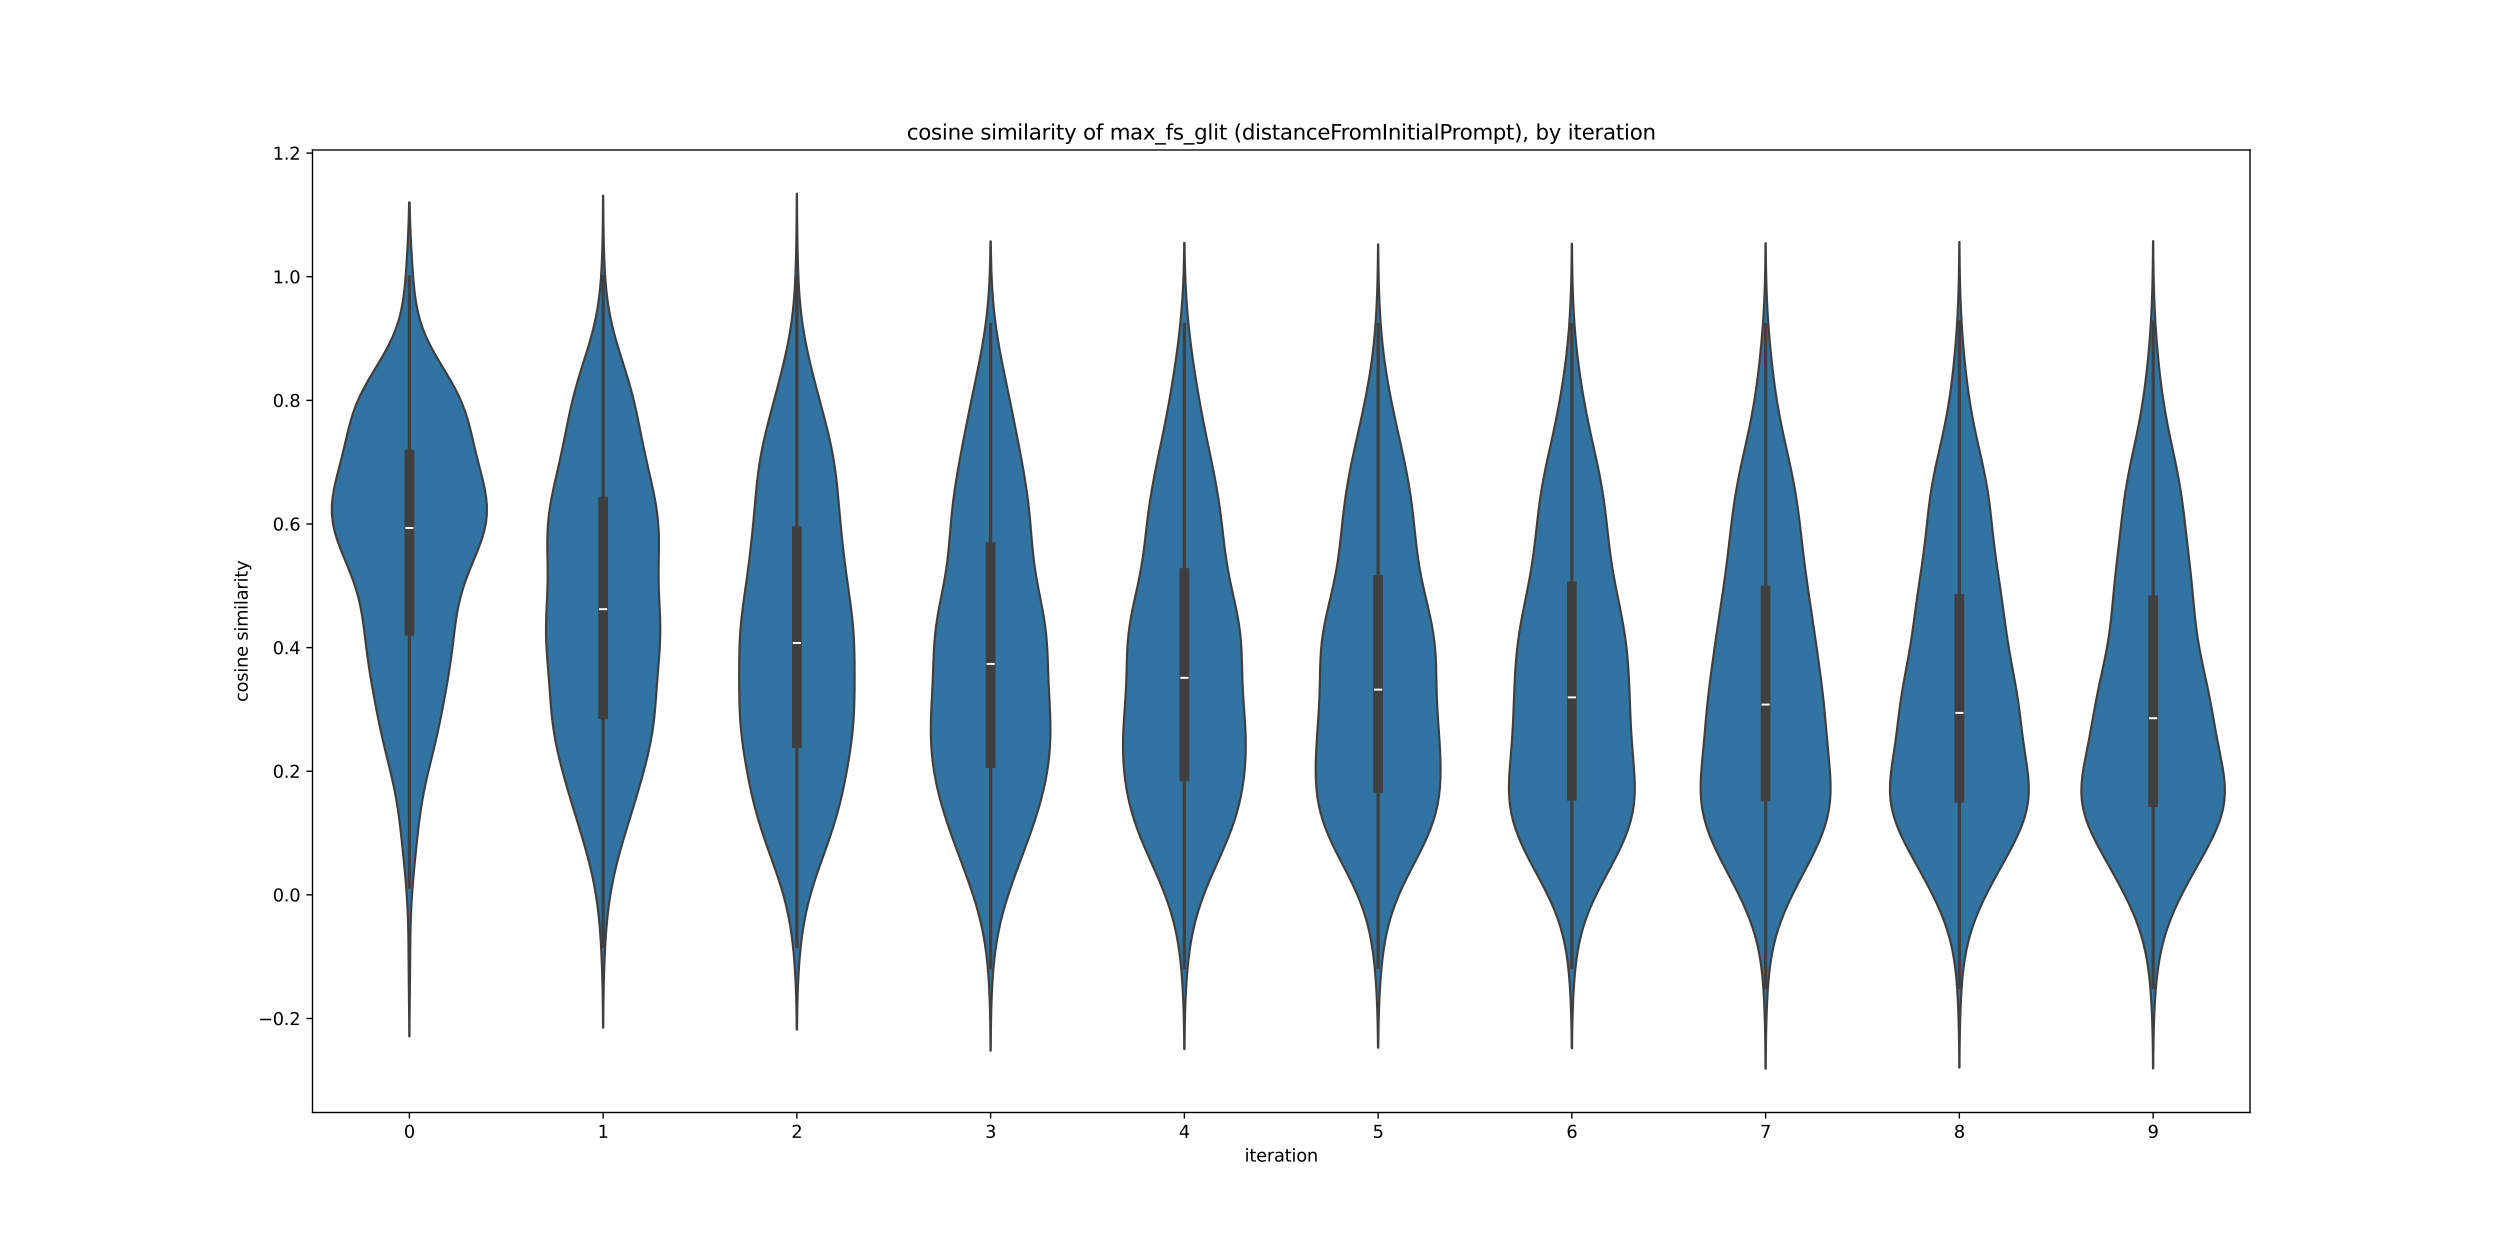 <?xml version="1.0" encoding="utf-8" standalone="no"?>
<!DOCTYPE svg PUBLIC "-//W3C//DTD SVG 1.1//EN"
  "http://www.w3.org/Graphics/SVG/1.1/DTD/svg11.dtd">
<svg xmlns:xlink="http://www.w3.org/1999/xlink" width="1440pt" height="720pt" viewBox="0 0 1440 720" xmlns="http://www.w3.org/2000/svg" version="1.1">
 <defs>
  <style type="text/css">*{stroke-linejoin: round; stroke-linecap: butt}</style>
 </defs>
 <g id="figure_1">
  <g id="patch_1">
   <path d="M 0 720 
L 1440 720 
L 1440 0 
L 0 0 
z
" style="fill: #ffffff"/>
  </g>
  <g id="axes_1">
   <g id="patch_2">
    <path d="M 180 640.8 
L 1296 640.8 
L 1296 86.4 
L 180 86.4 
z
" style="fill: #ffffff"/>
   </g>
   <g id="PolyCollection_1">
    <defs>
     <path id="m4214e5d778" d="M 235.849 -123.047 
L 235.751 -123.047 
L 235.724 -127.899 
L 235.689 -132.751 
L 235.646 -137.604 
L 235.597 -142.456 
L 235.543 -147.308 
L 235.49 -152.16 
L 235.44 -157.013 
L 235.396 -161.865 
L 235.357 -166.717 
L 235.319 -171.569 
L 235.272 -176.421 
L 235.206 -181.274 
L 235.108 -186.126 
L 234.966 -190.978 
L 234.772 -195.83 
L 234.52 -200.683 
L 234.209 -205.535 
L 233.844 -210.387 
L 233.433 -215.239 
L 232.986 -220.092 
L 232.514 -224.944 
L 232.024 -229.796 
L 231.518 -234.648 
L 230.992 -239.501 
L 230.433 -244.353 
L 229.821 -249.205 
L 229.134 -254.057 
L 228.35 -258.909 
L 227.459 -263.762 
L 226.461 -268.614 
L 225.37 -273.466 
L 224.214 -278.318 
L 223.028 -283.171 
L 221.847 -288.023 
L 220.698 -292.875 
L 219.599 -297.727 
L 218.556 -302.58 
L 217.565 -307.432 
L 216.618 -312.284 
L 215.705 -317.136 
L 214.823 -321.989 
L 213.975 -326.841 
L 213.167 -331.693 
L 212.411 -336.545 
L 211.714 -341.397 
L 211.073 -346.25 
L 210.473 -351.102 
L 209.881 -355.954 
L 209.249 -360.806 
L 208.518 -365.659 
L 207.626 -370.511 
L 206.522 -375.363 
L 205.175 -380.215 
L 203.58 -385.068 
L 201.77 -389.92 
L 199.809 -394.772 
L 197.795 -399.624 
L 195.85 -404.477 
L 194.105 -409.329 
L 192.684 -414.181 
L 191.688 -419.033 
L 191.177 -423.885 
L 191.16 -428.738 
L 191.597 -433.59 
L 192.404 -438.442 
L 193.47 -443.294 
L 194.678 -448.147 
L 195.927 -452.999 
L 197.147 -457.851 
L 198.315 -462.703 
L 199.45 -467.556 
L 200.614 -472.408 
L 201.894 -477.26 
L 203.385 -482.112 
L 205.165 -486.965 
L 207.277 -491.817 
L 209.717 -496.669 
L 212.43 -501.521 
L 215.317 -506.374 
L 218.25 -511.226 
L 221.094 -516.078 
L 223.729 -520.93 
L 226.06 -525.782 
L 228.036 -530.635 
L 229.642 -535.487 
L 230.901 -540.339 
L 231.86 -545.191 
L 232.581 -550.044 
L 233.13 -554.896 
L 233.563 -559.748 
L 233.925 -564.6 
L 234.245 -569.453 
L 234.536 -574.305 
L 234.803 -579.157 
L 235.04 -584.009 
L 235.243 -588.862 
L 235.41 -593.714 
L 235.538 -598.566 
L 235.633 -603.418 
L 235.967 -603.418 
L 235.967 -603.418 
L 236.062 -598.566 
L 236.19 -593.714 
L 236.357 -588.862 
L 236.56 -584.009 
L 236.797 -579.157 
L 237.064 -574.305 
L 237.355 -569.453 
L 237.675 -564.6 
L 238.037 -559.748 
L 238.47 -554.896 
L 239.019 -550.044 
L 239.74 -545.191 
L 240.699 -540.339 
L 241.958 -535.487 
L 243.564 -530.635 
L 245.54 -525.782 
L 247.871 -520.93 
L 250.506 -516.078 
L 253.35 -511.226 
L 256.283 -506.374 
L 259.17 -501.521 
L 261.883 -496.669 
L 264.323 -491.817 
L 266.435 -486.965 
L 268.215 -482.112 
L 269.706 -477.26 
L 270.986 -472.408 
L 272.15 -467.556 
L 273.285 -462.703 
L 274.453 -457.851 
L 275.673 -452.999 
L 276.922 -448.147 
L 278.13 -443.294 
L 279.196 -438.442 
L 280.003 -433.59 
L 280.44 -428.738 
L 280.423 -423.885 
L 279.912 -419.033 
L 278.916 -414.181 
L 277.495 -409.329 
L 275.75 -404.477 
L 273.805 -399.624 
L 271.791 -394.772 
L 269.83 -389.92 
L 268.02 -385.068 
L 266.425 -380.215 
L 265.078 -375.363 
L 263.974 -370.511 
L 263.082 -365.659 
L 262.351 -360.806 
L 261.719 -355.954 
L 261.127 -351.102 
L 260.527 -346.25 
L 259.886 -341.397 
L 259.189 -336.545 
L 258.433 -331.693 
L 257.625 -326.841 
L 256.777 -321.989 
L 255.895 -317.136 
L 254.982 -312.284 
L 254.035 -307.432 
L 253.044 -302.58 
L 252.001 -297.727 
L 250.902 -292.875 
L 249.753 -288.023 
L 248.572 -283.171 
L 247.386 -278.318 
L 246.23 -273.466 
L 245.139 -268.614 
L 244.141 -263.762 
L 243.25 -258.909 
L 242.466 -254.057 
L 241.779 -249.205 
L 241.167 -244.353 
L 240.608 -239.501 
L 240.082 -234.648 
L 239.576 -229.796 
L 239.086 -224.944 
L 238.614 -220.092 
L 238.167 -215.239 
L 237.756 -210.387 
L 237.391 -205.535 
L 237.08 -200.683 
L 236.828 -195.83 
L 236.634 -190.978 
L 236.492 -186.126 
L 236.394 -181.274 
L 236.328 -176.421 
L 236.281 -171.569 
L 236.243 -166.717 
L 236.204 -161.865 
L 236.16 -157.013 
L 236.11 -152.16 
L 236.057 -147.308 
L 236.003 -142.456 
L 235.954 -137.604 
L 235.911 -132.751 
L 235.876 -127.899 
L 235.849 -123.047 
z
" style="stroke: #3f3f3f; stroke-width: 1.25"/>
    </defs>
    <g clip-path="url(#pbb202f4795)">
     <use xlink:href="#m4214e5d778" x="0" y="720" style="fill: #3274a1; stroke: #3f3f3f; stroke-width: 1.25"/>
    </g>
   </g>
   <g id="PolyCollection_2">
    <defs>
     <path id="m8d7529340a" d="M 347.457 -128.075 
L 347.343 -128.075 
L 347.312 -132.916 
L 347.268 -137.756 
L 347.209 -142.597 
L 347.132 -147.438 
L 347.035 -152.279 
L 346.914 -157.12 
L 346.767 -161.961 
L 346.59 -166.802 
L 346.377 -171.643 
L 346.122 -176.484 
L 345.813 -181.324 
L 345.442 -186.165 
L 344.993 -191.006 
L 344.456 -195.847 
L 343.817 -200.688 
L 343.068 -205.529 
L 342.202 -210.37 
L 341.218 -215.211 
L 340.119 -220.052 
L 338.914 -224.892 
L 337.614 -229.733 
L 336.236 -234.574 
L 334.8 -239.415 
L 333.326 -244.256 
L 331.836 -249.097 
L 330.347 -253.938 
L 328.876 -258.779 
L 327.434 -263.62 
L 326.031 -268.46 
L 324.677 -273.301 
L 323.384 -278.142 
L 322.167 -282.983 
L 321.049 -287.824 
L 320.051 -292.665 
L 319.191 -297.506 
L 318.477 -302.347 
L 317.899 -307.188 
L 317.435 -312.029 
L 317.046 -316.869 
L 316.692 -321.71 
L 316.336 -326.551 
L 315.961 -331.392 
L 315.57 -336.233 
L 315.188 -341.074 
L 314.855 -345.915 
L 314.615 -350.756 
L 314.497 -355.597 
L 314.514 -360.437 
L 314.647 -365.278 
L 314.858 -370.119 
L 315.093 -374.96 
L 315.297 -379.801 
L 315.429 -384.642 
L 315.469 -389.483 
L 315.428 -394.324 
L 315.342 -399.165 
L 315.265 -404.005 
L 315.259 -408.846 
L 315.381 -413.687 
L 315.673 -418.528 
L 316.157 -423.369 
L 316.83 -428.21 
L 317.671 -433.051 
L 318.643 -437.892 
L 319.7 -442.733 
L 320.798 -447.574 
L 321.898 -452.414 
L 322.973 -457.255 
L 324.008 -462.096 
L 325.005 -466.937 
L 325.977 -471.778 
L 326.952 -476.619 
L 327.958 -481.46 
L 329.03 -486.301 
L 330.191 -491.142 
L 331.458 -495.982 
L 332.829 -500.823 
L 334.289 -505.664 
L 335.805 -510.505 
L 337.334 -515.346 
L 338.829 -520.187 
L 340.244 -525.028 
L 341.538 -529.869 
L 342.683 -534.71 
L 343.666 -539.55 
L 344.485 -544.391 
L 345.149 -549.232 
L 345.675 -554.073 
L 346.085 -558.914 
L 346.4 -563.755 
L 346.642 -568.596 
L 346.829 -573.437 
L 346.972 -578.278 
L 347.083 -583.118 
L 347.169 -587.959 
L 347.236 -592.8 
L 347.286 -597.641 
L 347.323 -602.482 
L 347.35 -607.323 
L 347.45 -607.323 
L 347.45 -607.323 
L 347.477 -602.482 
L 347.514 -597.641 
L 347.564 -592.8 
L 347.631 -587.959 
L 347.717 -583.118 
L 347.828 -578.278 
L 347.971 -573.437 
L 348.158 -568.596 
L 348.4 -563.755 
L 348.715 -558.914 
L 349.125 -554.073 
L 349.651 -549.232 
L 350.315 -544.391 
L 351.134 -539.55 
L 352.117 -534.71 
L 353.262 -529.869 
L 354.556 -525.028 
L 355.971 -520.187 
L 357.466 -515.346 
L 358.995 -510.505 
L 360.511 -505.664 
L 361.971 -500.823 
L 363.342 -495.982 
L 364.609 -491.142 
L 365.77 -486.301 
L 366.842 -481.46 
L 367.848 -476.619 
L 368.823 -471.778 
L 369.795 -466.937 
L 370.792 -462.096 
L 371.827 -457.255 
L 372.902 -452.414 
L 374.002 -447.574 
L 375.1 -442.733 
L 376.157 -437.892 
L 377.129 -433.051 
L 377.97 -428.21 
L 378.643 -423.369 
L 379.127 -418.528 
L 379.419 -413.687 
L 379.541 -408.846 
L 379.535 -404.005 
L 379.458 -399.165 
L 379.372 -394.324 
L 379.331 -389.483 
L 379.371 -384.642 
L 379.503 -379.801 
L 379.707 -374.96 
L 379.942 -370.119 
L 380.153 -365.278 
L 380.286 -360.437 
L 380.303 -355.597 
L 380.185 -350.756 
L 379.945 -345.915 
L 379.612 -341.074 
L 379.23 -336.233 
L 378.839 -331.392 
L 378.464 -326.551 
L 378.108 -321.71 
L 377.754 -316.869 
L 377.365 -312.029 
L 376.901 -307.188 
L 376.323 -302.347 
L 375.609 -297.506 
L 374.749 -292.665 
L 373.751 -287.824 
L 372.633 -282.983 
L 371.416 -278.142 
L 370.123 -273.301 
L 368.769 -268.46 
L 367.366 -263.62 
L 365.924 -258.779 
L 364.453 -253.938 
L 362.964 -249.097 
L 361.474 -244.256 
L 360 -239.415 
L 358.564 -234.574 
L 357.186 -229.733 
L 355.886 -224.892 
L 354.681 -220.052 
L 353.582 -215.211 
L 352.598 -210.37 
L 351.732 -205.529 
L 350.983 -200.688 
L 350.344 -195.847 
L 349.807 -191.006 
L 349.358 -186.165 
L 348.987 -181.324 
L 348.678 -176.484 
L 348.423 -171.643 
L 348.21 -166.802 
L 348.033 -161.961 
L 347.886 -157.12 
L 347.765 -152.279 
L 347.668 -147.438 
L 347.591 -142.597 
L 347.532 -137.756 
L 347.488 -132.916 
L 347.457 -128.075 
z
" style="stroke: #3f3f3f; stroke-width: 1.25"/>
    </defs>
    <g clip-path="url(#pbb202f4795)">
     <use xlink:href="#m8d7529340a" x="0" y="720" style="fill: #3274a1; stroke: #3f3f3f; stroke-width: 1.25"/>
    </g>
   </g>
   <g id="PolyCollection_3">
    <defs>
     <path id="meed080f66f" d="M 459.084 -126.998 
L 458.916 -126.998 
L 458.867 -131.86 
L 458.797 -136.723 
L 458.7 -141.586 
L 458.57 -146.448 
L 458.4 -151.311 
L 458.182 -156.173 
L 457.91 -161.036 
L 457.575 -165.899 
L 457.167 -170.761 
L 456.673 -175.624 
L 456.08 -180.487 
L 455.37 -185.349 
L 454.529 -190.212 
L 453.544 -195.075 
L 452.407 -199.937 
L 451.116 -204.8 
L 449.682 -209.663 
L 448.124 -214.525 
L 446.47 -219.388 
L 444.755 -224.251 
L 443.018 -229.113 
L 441.298 -233.976 
L 439.632 -238.839 
L 438.049 -243.701 
L 436.57 -248.564 
L 435.206 -253.426 
L 433.958 -258.289 
L 432.819 -263.152 
L 431.775 -268.014 
L 430.812 -272.877 
L 429.92 -277.74 
L 429.094 -282.602 
L 428.339 -287.465 
L 427.665 -292.328 
L 427.089 -297.19 
L 426.623 -302.053 
L 426.271 -306.916 
L 426.029 -311.778 
L 425.879 -316.641 
L 425.798 -321.504 
L 425.762 -326.366 
L 425.755 -331.229 
L 425.772 -336.092 
L 425.821 -340.954 
L 425.924 -345.817 
L 426.103 -350.68 
L 426.381 -355.542 
L 426.767 -360.405 
L 427.261 -365.267 
L 427.846 -370.13 
L 428.496 -374.993 
L 429.18 -379.855 
L 429.87 -384.718 
L 430.543 -389.581 
L 431.186 -394.443 
L 431.792 -399.306 
L 432.361 -404.169 
L 432.895 -409.031 
L 433.396 -413.894 
L 433.869 -418.757 
L 434.317 -423.619 
L 434.751 -428.482 
L 435.186 -433.345 
L 435.644 -438.207 
L 436.154 -443.07 
L 436.742 -447.933 
L 437.434 -452.795 
L 438.246 -457.658 
L 439.18 -462.52 
L 440.23 -467.383 
L 441.379 -472.246 
L 442.601 -477.108 
L 443.873 -481.971 
L 445.169 -486.834 
L 446.47 -491.696 
L 447.76 -496.559 
L 449.024 -501.422 
L 450.249 -506.284 
L 451.423 -511.147 
L 452.531 -516.01 
L 453.558 -520.872 
L 454.491 -525.735 
L 455.318 -530.598 
L 456.033 -535.46 
L 456.635 -540.323 
L 457.13 -545.186 
L 457.528 -550.048 
L 457.843 -554.911 
L 458.089 -559.773 
L 458.282 -564.636 
L 458.434 -569.499 
L 458.556 -574.361 
L 458.655 -579.224 
L 458.736 -584.087 
L 458.802 -588.949 
L 458.855 -593.812 
L 458.897 -598.675 
L 458.929 -603.537 
L 458.953 -608.4 
L 459.047 -608.4 
L 459.047 -608.4 
L 459.071 -603.537 
L 459.103 -598.675 
L 459.145 -593.812 
L 459.198 -588.949 
L 459.264 -584.087 
L 459.345 -579.224 
L 459.444 -574.361 
L 459.566 -569.499 
L 459.718 -564.636 
L 459.911 -559.773 
L 460.157 -554.911 
L 460.472 -550.048 
L 460.87 -545.186 
L 461.365 -540.323 
L 461.967 -535.46 
L 462.682 -530.598 
L 463.509 -525.735 
L 464.442 -520.872 
L 465.469 -516.01 
L 466.577 -511.147 
L 467.751 -506.284 
L 468.976 -501.422 
L 470.24 -496.559 
L 471.53 -491.696 
L 472.831 -486.834 
L 474.127 -481.971 
L 475.399 -477.108 
L 476.621 -472.246 
L 477.77 -467.383 
L 478.82 -462.52 
L 479.754 -457.658 
L 480.566 -452.795 
L 481.258 -447.933 
L 481.846 -443.07 
L 482.356 -438.207 
L 482.814 -433.345 
L 483.249 -428.482 
L 483.683 -423.619 
L 484.131 -418.757 
L 484.604 -413.894 
L 485.105 -409.031 
L 485.639 -404.169 
L 486.208 -399.306 
L 486.814 -394.443 
L 487.457 -389.581 
L 488.13 -384.718 
L 488.82 -379.855 
L 489.504 -374.993 
L 490.154 -370.13 
L 490.739 -365.267 
L 491.233 -360.405 
L 491.619 -355.542 
L 491.897 -350.68 
L 492.076 -345.817 
L 492.179 -340.954 
L 492.228 -336.092 
L 492.245 -331.229 
L 492.238 -326.366 
L 492.202 -321.504 
L 492.121 -316.641 
L 491.971 -311.778 
L 491.729 -306.916 
L 491.377 -302.053 
L 490.911 -297.19 
L 490.335 -292.328 
L 489.661 -287.465 
L 488.906 -282.602 
L 488.08 -277.74 
L 487.188 -272.877 
L 486.225 -268.014 
L 485.181 -263.152 
L 484.042 -258.289 
L 482.794 -253.426 
L 481.43 -248.564 
L 479.951 -243.701 
L 478.368 -238.839 
L 476.702 -233.976 
L 474.982 -229.113 
L 473.245 -224.251 
L 471.53 -219.388 
L 469.876 -214.525 
L 468.318 -209.663 
L 466.884 -204.8 
L 465.593 -199.937 
L 464.456 -195.075 
L 463.471 -190.212 
L 462.63 -185.349 
L 461.92 -180.487 
L 461.327 -175.624 
L 460.833 -170.761 
L 460.425 -165.899 
L 460.09 -161.036 
L 459.818 -156.173 
L 459.6 -151.311 
L 459.43 -146.448 
L 459.3 -141.586 
L 459.203 -136.723 
L 459.133 -131.86 
L 459.084 -126.998 
z
" style="stroke: #3f3f3f; stroke-width: 1.25"/>
    </defs>
    <g clip-path="url(#pbb202f4795)">
     <use xlink:href="#meed080f66f" x="0" y="720" style="fill: #3274a1; stroke: #3f3f3f; stroke-width: 1.25"/>
    </g>
   </g>
   <g id="PolyCollection_4">
    <defs>
     <path id="m9fc3bc1f1d" d="M 570.657 -114.841 
L 570.543 -114.841 
L 570.513 -119.55 
L 570.47 -124.258 
L 570.41 -128.966 
L 570.329 -133.674 
L 570.221 -138.383 
L 570.08 -143.091 
L 569.898 -147.799 
L 569.667 -152.507 
L 569.375 -157.215 
L 569.01 -161.924 
L 568.56 -166.632 
L 568.008 -171.34 
L 567.342 -176.048 
L 566.549 -180.756 
L 565.617 -185.465 
L 564.544 -190.173 
L 563.328 -194.881 
L 561.979 -199.589 
L 560.51 -204.297 
L 558.939 -209.006 
L 557.29 -213.714 
L 555.585 -218.422 
L 553.849 -223.13 
L 552.101 -227.838 
L 550.362 -232.547 
L 548.651 -237.255 
L 546.987 -241.963 
L 545.389 -246.671 
L 543.876 -251.379 
L 542.468 -256.088 
L 541.18 -260.796 
L 540.025 -265.504 
L 539.014 -270.212 
L 538.153 -274.921 
L 537.445 -279.629 
L 536.893 -284.337 
L 536.497 -289.045 
L 536.253 -293.753 
L 536.153 -298.462 
L 536.181 -303.17 
L 536.31 -307.878 
L 536.51 -312.586 
L 536.744 -317.294 
L 536.98 -322.003 
L 537.195 -326.711 
L 537.381 -331.419 
L 537.547 -336.127 
L 537.721 -340.835 
L 537.939 -345.544 
L 538.244 -350.252 
L 538.669 -354.96 
L 539.234 -359.668 
L 539.939 -364.376 
L 540.762 -369.085 
L 541.664 -373.793 
L 542.595 -378.501 
L 543.502 -383.209 
L 544.343 -387.918 
L 545.086 -392.626 
L 545.721 -397.334 
L 546.254 -402.042 
L 546.708 -406.75 
L 547.114 -411.459 
L 547.508 -416.167 
L 547.924 -420.875 
L 548.388 -425.583 
L 548.917 -430.291 
L 549.52 -435 
L 550.195 -439.708 
L 550.935 -444.416 
L 551.73 -449.124 
L 552.567 -453.832 
L 553.436 -458.541 
L 554.327 -463.249 
L 555.234 -467.957 
L 556.154 -472.665 
L 557.087 -477.373 
L 558.031 -482.082 
L 558.988 -486.79 
L 559.956 -491.498 
L 560.931 -496.206 
L 561.907 -500.914 
L 562.876 -505.623 
L 563.824 -510.331 
L 564.738 -515.039 
L 565.606 -519.747 
L 566.412 -524.456 
L 567.148 -529.164 
L 567.804 -533.872 
L 568.378 -538.58 
L 568.868 -543.288 
L 569.278 -547.997 
L 569.612 -552.705 
L 569.879 -557.413 
L 570.086 -562.121 
L 570.243 -566.829 
L 570.358 -571.538 
L 570.441 -576.246 
L 570.498 -580.954 
L 570.702 -580.954 
L 570.702 -580.954 
L 570.759 -576.246 
L 570.842 -571.538 
L 570.957 -566.829 
L 571.114 -562.121 
L 571.321 -557.413 
L 571.588 -552.705 
L 571.922 -547.997 
L 572.332 -543.288 
L 572.822 -538.58 
L 573.396 -533.872 
L 574.052 -529.164 
L 574.788 -524.456 
L 575.594 -519.747 
L 576.462 -515.039 
L 577.376 -510.331 
L 578.324 -505.623 
L 579.293 -500.914 
L 580.269 -496.206 
L 581.244 -491.498 
L 582.212 -486.79 
L 583.169 -482.082 
L 584.113 -477.373 
L 585.046 -472.665 
L 585.966 -467.957 
L 586.873 -463.249 
L 587.764 -458.541 
L 588.633 -453.832 
L 589.47 -449.124 
L 590.265 -444.416 
L 591.005 -439.708 
L 591.68 -435 
L 592.283 -430.291 
L 592.812 -425.583 
L 593.276 -420.875 
L 593.692 -416.167 
L 594.086 -411.459 
L 594.492 -406.75 
L 594.946 -402.042 
L 595.479 -397.334 
L 596.114 -392.626 
L 596.857 -387.918 
L 597.698 -383.209 
L 598.605 -378.501 
L 599.536 -373.793 
L 600.438 -369.085 
L 601.261 -364.376 
L 601.966 -359.668 
L 602.531 -354.96 
L 602.956 -350.252 
L 603.261 -345.544 
L 603.479 -340.835 
L 603.653 -336.127 
L 603.819 -331.419 
L 604.005 -326.711 
L 604.22 -322.003 
L 604.456 -317.294 
L 604.69 -312.586 
L 604.89 -307.878 
L 605.019 -303.17 
L 605.047 -298.462 
L 604.947 -293.753 
L 604.703 -289.045 
L 604.307 -284.337 
L 603.755 -279.629 
L 603.047 -274.921 
L 602.186 -270.212 
L 601.175 -265.504 
L 600.02 -260.796 
L 598.732 -256.088 
L 597.324 -251.379 
L 595.811 -246.671 
L 594.213 -241.963 
L 592.549 -237.255 
L 590.838 -232.547 
L 589.099 -227.838 
L 587.351 -223.13 
L 585.615 -218.422 
L 583.91 -213.714 
L 582.261 -209.006 
L 580.69 -204.297 
L 579.221 -199.589 
L 577.872 -194.881 
L 576.656 -190.173 
L 575.583 -185.465 
L 574.651 -180.756 
L 573.858 -176.048 
L 573.192 -171.34 
L 572.64 -166.632 
L 572.19 -161.924 
L 571.825 -157.215 
L 571.533 -152.507 
L 571.302 -147.799 
L 571.12 -143.091 
L 570.979 -138.383 
L 570.871 -133.674 
L 570.79 -128.966 
L 570.73 -124.258 
L 570.687 -119.55 
L 570.657 -114.841 
z
" style="stroke: #3f3f3f; stroke-width: 1.25"/>
    </defs>
    <g clip-path="url(#pbb202f4795)">
     <use xlink:href="#m9fc3bc1f1d" x="0" y="720" style="fill: #3274a1; stroke: #3f3f3f; stroke-width: 1.25"/>
    </g>
   </g>
   <g id="PolyCollection_5">
    <defs>
     <path id="mc755126e36" d="M 682.275 -115.726 
L 682.125 -115.726 
L 682.084 -120.417 
L 682.026 -125.107 
L 681.947 -129.797 
L 681.843 -134.488 
L 681.707 -139.178 
L 681.535 -143.868 
L 681.319 -148.559 
L 681.052 -153.249 
L 680.725 -157.939 
L 680.325 -162.63 
L 679.839 -167.32 
L 679.248 -172.01 
L 678.536 -176.701 
L 677.684 -181.391 
L 676.675 -186.081 
L 675.496 -190.772 
L 674.14 -195.462 
L 672.607 -200.152 
L 670.906 -204.843 
L 669.057 -209.533 
L 667.089 -214.223 
L 665.038 -218.914 
L 662.948 -223.604 
L 660.864 -228.294 
L 658.833 -232.985 
L 656.9 -237.675 
L 655.102 -242.365 
L 653.47 -247.056 
L 652.023 -251.746 
L 650.77 -256.436 
L 649.71 -261.127 
L 648.834 -265.817 
L 648.131 -270.507 
L 647.588 -275.198 
L 647.197 -279.888 
L 646.95 -284.578 
L 646.844 -289.269 
L 646.871 -293.959 
L 647.017 -298.649 
L 647.26 -303.34 
L 647.567 -308.03 
L 647.899 -312.72 
L 648.217 -317.411 
L 648.49 -322.101 
L 648.702 -326.791 
L 648.857 -331.482 
L 648.979 -336.172 
L 649.109 -340.862 
L 649.299 -345.553 
L 649.597 -350.243 
L 650.041 -354.933 
L 650.65 -359.624 
L 651.419 -364.314 
L 652.322 -369.004 
L 653.317 -373.695 
L 654.349 -378.385 
L 655.367 -383.075 
L 656.327 -387.766 
L 657.199 -392.456 
L 657.973 -397.146 
L 658.652 -401.837 
L 659.257 -406.527 
L 659.816 -411.217 
L 660.361 -415.908 
L 660.922 -420.598 
L 661.523 -425.288 
L 662.181 -429.979 
L 662.905 -434.669 
L 663.696 -439.359 
L 664.55 -444.05 
L 665.456 -448.74 
L 666.401 -453.43 
L 667.37 -458.121 
L 668.347 -462.811 
L 669.319 -467.501 
L 670.274 -472.192 
L 671.202 -476.882 
L 672.099 -481.572 
L 672.965 -486.263 
L 673.798 -490.953 
L 674.601 -495.643 
L 675.374 -500.334 
L 676.118 -505.024 
L 676.83 -509.714 
L 677.509 -514.405 
L 678.15 -519.095 
L 678.75 -523.785 
L 679.303 -528.476 
L 679.806 -533.166 
L 680.257 -537.856 
L 680.654 -542.546 
L 680.995 -547.237 
L 681.282 -551.927 
L 681.518 -556.617 
L 681.707 -561.308 
L 681.853 -565.998 
L 681.963 -570.688 
L 682.043 -575.379 
L 682.099 -580.069 
L 682.301 -580.069 
L 682.301 -580.069 
L 682.357 -575.379 
L 682.437 -570.688 
L 682.547 -565.998 
L 682.693 -561.308 
L 682.882 -556.617 
L 683.118 -551.927 
L 683.405 -547.237 
L 683.746 -542.546 
L 684.143 -537.856 
L 684.594 -533.166 
L 685.097 -528.476 
L 685.65 -523.785 
L 686.25 -519.095 
L 686.891 -514.405 
L 687.57 -509.714 
L 688.282 -505.024 
L 689.026 -500.334 
L 689.799 -495.643 
L 690.602 -490.953 
L 691.435 -486.263 
L 692.301 -481.572 
L 693.198 -476.882 
L 694.126 -472.192 
L 695.081 -467.501 
L 696.053 -462.811 
L 697.03 -458.121 
L 697.999 -453.43 
L 698.944 -448.74 
L 699.85 -444.05 
L 700.704 -439.359 
L 701.495 -434.669 
L 702.219 -429.979 
L 702.877 -425.288 
L 703.478 -420.598 
L 704.039 -415.908 
L 704.584 -411.217 
L 705.143 -406.527 
L 705.748 -401.837 
L 706.427 -397.146 
L 707.201 -392.456 
L 708.073 -387.766 
L 709.033 -383.075 
L 710.051 -378.385 
L 711.083 -373.695 
L 712.078 -369.004 
L 712.981 -364.314 
L 713.75 -359.624 
L 714.359 -354.933 
L 714.803 -350.243 
L 715.101 -345.553 
L 715.291 -340.862 
L 715.421 -336.172 
L 715.543 -331.482 
L 715.698 -326.791 
L 715.91 -322.101 
L 716.183 -317.411 
L 716.501 -312.72 
L 716.833 -308.03 
L 717.14 -303.34 
L 717.383 -298.649 
L 717.529 -293.959 
L 717.556 -289.269 
L 717.45 -284.578 
L 717.203 -279.888 
L 716.812 -275.198 
L 716.269 -270.507 
L 715.566 -265.817 
L 714.69 -261.127 
L 713.63 -256.436 
L 712.377 -251.746 
L 710.93 -247.056 
L 709.298 -242.365 
L 707.5 -237.675 
L 705.567 -232.985 
L 703.536 -228.294 
L 701.452 -223.604 
L 699.362 -218.914 
L 697.311 -214.223 
L 695.343 -209.533 
L 693.494 -204.843 
L 691.793 -200.152 
L 690.26 -195.462 
L 688.904 -190.772 
L 687.725 -186.081 
L 686.716 -181.391 
L 685.864 -176.701 
L 685.152 -172.01 
L 684.561 -167.32 
L 684.075 -162.63 
L 683.675 -157.939 
L 683.348 -153.249 
L 683.081 -148.559 
L 682.865 -143.868 
L 682.693 -139.178 
L 682.557 -134.488 
L 682.453 -129.797 
L 682.374 -125.107 
L 682.316 -120.417 
L 682.275 -115.726 
z
" style="stroke: #3f3f3f; stroke-width: 1.25"/>
    </defs>
    <g clip-path="url(#pbb202f4795)">
     <use xlink:href="#mc755126e36" x="0" y="720" style="fill: #3274a1; stroke: #3f3f3f; stroke-width: 1.25"/>
    </g>
   </g>
   <g id="PolyCollection_6">
    <defs>
     <path id="m3fd52f5462" d="M 793.883 -116.537 
L 793.717 -116.537 
L 793.671 -121.211 
L 793.605 -125.885 
L 793.515 -130.559 
L 793.396 -135.233 
L 793.244 -139.907 
L 793.052 -144.581 
L 792.816 -149.255 
L 792.53 -153.929 
L 792.184 -158.603 
L 791.767 -163.276 
L 791.262 -167.95 
L 790.651 -172.624 
L 789.909 -177.298 
L 789.01 -181.972 
L 787.929 -186.646 
L 786.646 -191.32 
L 785.145 -195.994 
L 783.424 -200.668 
L 781.491 -205.342 
L 779.369 -210.016 
L 777.095 -214.69 
L 774.719 -219.364 
L 772.301 -224.038 
L 769.909 -228.712 
L 767.612 -233.386 
L 765.479 -238.06 
L 763.567 -242.734 
L 761.921 -247.408 
L 760.568 -252.082 
L 759.515 -256.756 
L 758.747 -261.43 
L 758.238 -266.104 
L 757.95 -270.777 
L 757.841 -275.451 
L 757.873 -280.125 
L 758.012 -284.799 
L 758.232 -289.473 
L 758.509 -294.147 
L 758.82 -298.821 
L 759.142 -303.495 
L 759.452 -308.169 
L 759.725 -312.843 
L 759.944 -317.517 
L 760.106 -322.191 
L 760.22 -326.865 
L 760.314 -331.539 
L 760.429 -336.213 
L 760.614 -340.887 
L 760.914 -345.561 
L 761.367 -350.235 
L 761.99 -354.909 
L 762.781 -359.583 
L 763.714 -364.257 
L 764.751 -368.931 
L 765.841 -373.605 
L 766.932 -378.278 
L 767.98 -382.952 
L 768.947 -387.626 
L 769.814 -392.3 
L 770.573 -396.974 
L 771.233 -401.648 
L 771.813 -406.322 
L 772.338 -410.996 
L 772.839 -415.67 
L 773.343 -420.344 
L 773.875 -425.018 
L 774.457 -429.692 
L 775.103 -434.366 
L 775.821 -439.04 
L 776.615 -443.714 
L 777.481 -448.388 
L 778.411 -453.062 
L 779.393 -457.736 
L 780.411 -462.41 
L 781.45 -467.084 
L 782.493 -471.758 
L 783.527 -476.432 
L 784.539 -481.106 
L 785.52 -485.779 
L 786.46 -490.453 
L 787.353 -495.127 
L 788.191 -499.801 
L 788.968 -504.475 
L 789.681 -509.149 
L 790.325 -513.823 
L 790.901 -518.497 
L 791.408 -523.171 
L 791.849 -527.845 
L 792.229 -532.519 
L 792.552 -537.193 
L 792.823 -541.867 
L 793.048 -546.541 
L 793.233 -551.215 
L 793.38 -555.889 
L 793.497 -560.563 
L 793.587 -565.237 
L 793.654 -569.911 
L 793.703 -574.585 
L 793.737 -579.259 
L 793.863 -579.259 
L 793.863 -579.259 
L 793.897 -574.585 
L 793.946 -569.911 
L 794.013 -565.237 
L 794.103 -560.563 
L 794.22 -555.889 
L 794.367 -551.215 
L 794.552 -546.541 
L 794.777 -541.867 
L 795.048 -537.193 
L 795.371 -532.519 
L 795.751 -527.845 
L 796.192 -523.171 
L 796.699 -518.497 
L 797.275 -513.823 
L 797.919 -509.149 
L 798.632 -504.475 
L 799.409 -499.801 
L 800.247 -495.127 
L 801.14 -490.453 
L 802.08 -485.779 
L 803.061 -481.106 
L 804.073 -476.432 
L 805.107 -471.758 
L 806.15 -467.084 
L 807.189 -462.41 
L 808.207 -457.736 
L 809.189 -453.062 
L 810.119 -448.388 
L 810.985 -443.714 
L 811.779 -439.04 
L 812.497 -434.366 
L 813.143 -429.692 
L 813.725 -425.018 
L 814.257 -420.344 
L 814.761 -415.67 
L 815.262 -410.996 
L 815.787 -406.322 
L 816.367 -401.648 
L 817.027 -396.974 
L 817.786 -392.3 
L 818.653 -387.626 
L 819.62 -382.952 
L 820.668 -378.278 
L 821.759 -373.605 
L 822.849 -368.931 
L 823.886 -364.257 
L 824.819 -359.583 
L 825.61 -354.909 
L 826.233 -350.235 
L 826.686 -345.561 
L 826.986 -340.887 
L 827.171 -336.213 
L 827.286 -331.539 
L 827.38 -326.865 
L 827.494 -322.191 
L 827.656 -317.517 
L 827.875 -312.843 
L 828.148 -308.169 
L 828.458 -303.495 
L 828.78 -298.821 
L 829.091 -294.147 
L 829.368 -289.473 
L 829.588 -284.799 
L 829.727 -280.125 
L 829.759 -275.451 
L 829.65 -270.777 
L 829.362 -266.104 
L 828.853 -261.43 
L 828.085 -256.756 
L 827.032 -252.082 
L 825.679 -247.408 
L 824.033 -242.734 
L 822.121 -238.06 
L 819.988 -233.386 
L 817.691 -228.712 
L 815.299 -224.038 
L 812.881 -219.364 
L 810.505 -214.69 
L 808.231 -210.016 
L 806.109 -205.342 
L 804.176 -200.668 
L 802.455 -195.994 
L 800.954 -191.32 
L 799.671 -186.646 
L 798.59 -181.972 
L 797.691 -177.298 
L 796.949 -172.624 
L 796.338 -167.95 
L 795.833 -163.276 
L 795.416 -158.603 
L 795.07 -153.929 
L 794.784 -149.255 
L 794.548 -144.581 
L 794.356 -139.907 
L 794.204 -135.233 
L 794.085 -130.559 
L 793.995 -125.885 
L 793.929 -121.211 
L 793.883 -116.537 
z
" style="stroke: #3f3f3f; stroke-width: 1.25"/>
    </defs>
    <g clip-path="url(#pbb202f4795)">
     <use xlink:href="#m3fd52f5462" x="0" y="720" style="fill: #3274a1; stroke: #3f3f3f; stroke-width: 1.25"/>
    </g>
   </g>
   <g id="PolyCollection_7">
    <defs>
     <path id="m74b6724eb3" d="M 905.482 -116.19 
L 905.318 -116.19 
L 905.272 -120.871 
L 905.208 -125.552 
L 905.119 -130.233 
L 905.002 -134.914 
L 904.85 -139.595 
L 904.656 -144.276 
L 904.414 -148.956 
L 904.114 -153.637 
L 903.74 -158.318 
L 903.276 -162.999 
L 902.699 -167.68 
L 901.98 -172.361 
L 901.091 -177.042 
L 900.003 -181.723 
L 898.691 -186.404 
L 897.142 -191.085 
L 895.352 -195.766 
L 893.336 -200.447 
L 891.121 -205.128 
L 888.751 -209.809 
L 886.278 -214.49 
L 883.767 -219.171 
L 881.282 -223.852 
L 878.893 -228.533 
L 876.666 -233.214 
L 874.661 -237.895 
L 872.931 -242.576 
L 871.517 -247.257 
L 870.44 -251.938 
L 869.703 -256.619 
L 869.286 -261.3 
L 869.149 -265.981 
L 869.236 -270.662 
L 869.484 -275.343 
L 869.826 -280.024 
L 870.208 -284.705 
L 870.584 -289.386 
L 870.927 -294.067 
L 871.224 -298.748 
L 871.475 -303.429 
L 871.688 -308.109 
L 871.876 -312.79 
L 872.054 -317.471 
L 872.236 -322.152 
L 872.439 -326.833 
L 872.68 -331.514 
L 872.976 -336.195 
L 873.345 -340.876 
L 873.802 -345.557 
L 874.358 -350.238 
L 875.016 -354.919 
L 875.772 -359.6 
L 876.612 -364.281 
L 877.514 -368.962 
L 878.45 -373.643 
L 879.391 -378.324 
L 880.308 -383.005 
L 881.176 -387.686 
L 881.979 -392.367 
L 882.708 -397.048 
L 883.364 -401.729 
L 883.958 -406.41 
L 884.507 -411.091 
L 885.032 -415.772 
L 885.56 -420.453 
L 886.113 -425.134 
L 886.716 -429.815 
L 887.386 -434.496 
L 888.135 -439.177 
L 888.966 -443.858 
L 889.874 -448.539 
L 890.845 -453.22 
L 891.86 -457.901 
L 892.897 -462.582 
L 893.933 -467.263 
L 894.948 -471.943 
L 895.93 -476.624 
L 896.868 -481.305 
L 897.759 -485.986 
L 898.602 -490.667 
L 899.397 -495.348 
L 900.142 -500.029 
L 900.837 -504.71 
L 901.48 -509.391 
L 902.069 -514.072 
L 902.601 -518.753 
L 903.076 -523.434 
L 903.495 -528.115 
L 903.859 -532.796 
L 904.172 -537.477 
L 904.437 -542.158 
L 904.657 -546.839 
L 904.838 -551.52 
L 904.984 -556.201 
L 905.099 -560.882 
L 905.188 -565.563 
L 905.255 -570.244 
L 905.303 -574.925 
L 905.338 -579.606 
L 905.462 -579.606 
L 905.462 -579.606 
L 905.497 -574.925 
L 905.545 -570.244 
L 905.612 -565.563 
L 905.701 -560.882 
L 905.816 -556.201 
L 905.962 -551.52 
L 906.143 -546.839 
L 906.363 -542.158 
L 906.628 -537.477 
L 906.941 -532.796 
L 907.305 -528.115 
L 907.724 -523.434 
L 908.199 -518.753 
L 908.731 -514.072 
L 909.32 -509.391 
L 909.963 -504.71 
L 910.658 -500.029 
L 911.403 -495.348 
L 912.198 -490.667 
L 913.041 -485.986 
L 913.932 -481.305 
L 914.87 -476.624 
L 915.852 -471.943 
L 916.867 -467.263 
L 917.903 -462.582 
L 918.94 -457.901 
L 919.955 -453.22 
L 920.926 -448.539 
L 921.834 -443.858 
L 922.665 -439.177 
L 923.414 -434.496 
L 924.084 -429.815 
L 924.687 -425.134 
L 925.24 -420.453 
L 925.768 -415.772 
L 926.293 -411.091 
L 926.842 -406.41 
L 927.436 -401.729 
L 928.092 -397.048 
L 928.821 -392.367 
L 929.624 -387.686 
L 930.492 -383.005 
L 931.409 -378.324 
L 932.35 -373.643 
L 933.286 -368.962 
L 934.188 -364.281 
L 935.028 -359.6 
L 935.784 -354.919 
L 936.442 -350.238 
L 936.998 -345.557 
L 937.455 -340.876 
L 937.824 -336.195 
L 938.12 -331.514 
L 938.361 -326.833 
L 938.564 -322.152 
L 938.746 -317.471 
L 938.924 -312.79 
L 939.112 -308.109 
L 939.325 -303.429 
L 939.576 -298.748 
L 939.873 -294.067 
L 940.216 -289.386 
L 940.592 -284.705 
L 940.974 -280.024 
L 941.316 -275.343 
L 941.564 -270.662 
L 941.651 -265.981 
L 941.514 -261.3 
L 941.097 -256.619 
L 940.36 -251.938 
L 939.283 -247.257 
L 937.869 -242.576 
L 936.139 -237.895 
L 934.134 -233.214 
L 931.907 -228.533 
L 929.518 -223.852 
L 927.033 -219.171 
L 924.522 -214.49 
L 922.049 -209.809 
L 919.679 -205.128 
L 917.464 -200.447 
L 915.448 -195.766 
L 913.658 -191.085 
L 912.109 -186.404 
L 910.797 -181.723 
L 909.709 -177.042 
L 908.82 -172.361 
L 908.101 -167.68 
L 907.524 -162.999 
L 907.06 -158.318 
L 906.686 -153.637 
L 906.386 -148.956 
L 906.144 -144.276 
L 905.95 -139.595 
L 905.798 -134.914 
L 905.681 -130.233 
L 905.592 -125.552 
L 905.528 -120.871 
L 905.482 -116.19 
z
" style="stroke: #3f3f3f; stroke-width: 1.25"/>
    </defs>
    <g clip-path="url(#pbb202f4795)">
     <use xlink:href="#m74b6724eb3" x="0" y="720" style="fill: #3274a1; stroke: #3f3f3f; stroke-width: 1.25"/>
    </g>
   </g>
   <g id="PolyCollection_8">
    <defs>
     <path id="mcac6d31235" d="M 1017.055 -104.4 
L 1016.945 -104.4 
L 1016.915 -109.203 
L 1016.872 -114.006 
L 1016.815 -118.809 
L 1016.739 -123.613 
L 1016.639 -128.416 
L 1016.513 -133.219 
L 1016.353 -138.022 
L 1016.151 -142.825 
L 1015.895 -147.628 
L 1015.571 -152.432 
L 1015.157 -157.235 
L 1014.63 -162.038 
L 1013.962 -166.841 
L 1013.124 -171.644 
L 1012.089 -176.447 
L 1010.835 -181.251 
L 1009.349 -186.054 
L 1007.629 -190.857 
L 1005.686 -195.66 
L 1003.544 -200.463 
L 1001.238 -205.266 
L 998.809 -210.07 
L 996.308 -214.873 
L 993.788 -219.676 
L 991.307 -224.479 
L 988.926 -229.282 
L 986.71 -234.085 
L 984.72 -238.889 
L 983.016 -243.692 
L 981.641 -248.495 
L 980.621 -253.298 
L 979.959 -258.101 
L 979.63 -262.904 
L 979.586 -267.707 
L 979.762 -272.511 
L 980.089 -277.314 
L 980.499 -282.117 
L 980.941 -286.92 
L 981.382 -291.723 
L 981.809 -296.526 
L 982.227 -301.33 
L 982.652 -306.133 
L 983.099 -310.936 
L 983.585 -315.739 
L 984.115 -320.542 
L 984.689 -325.345 
L 985.3 -330.149 
L 985.94 -334.952 
L 986.599 -339.755 
L 987.271 -344.558 
L 987.953 -349.361 
L 988.645 -354.164 
L 989.346 -358.968 
L 990.058 -363.771 
L 990.775 -368.574 
L 991.494 -373.377 
L 992.206 -378.18 
L 992.902 -382.983 
L 993.574 -387.787 
L 994.217 -392.59 
L 994.828 -397.393 
L 995.41 -402.196 
L 995.973 -406.999 
L 996.528 -411.802 
L 997.092 -416.606 
L 997.682 -421.409 
L 998.317 -426.212 
L 999.01 -431.015 
L 999.773 -435.818 
L 1000.612 -440.621 
L 1001.525 -445.424 
L 1002.505 -450.228 
L 1003.537 -455.031 
L 1004.599 -459.834 
L 1005.668 -464.637 
L 1006.721 -469.44 
L 1007.734 -474.243 
L 1008.692 -479.047 
L 1009.583 -483.85 
L 1010.403 -488.653 
L 1011.153 -493.456 
L 1011.838 -498.259 
L 1012.467 -503.062 
L 1013.045 -507.866 
L 1013.581 -512.669 
L 1014.076 -517.472 
L 1014.533 -522.275 
L 1014.951 -527.078 
L 1015.327 -531.881 
L 1015.66 -536.685 
L 1015.948 -541.488 
L 1016.192 -546.291 
L 1016.394 -551.094 
L 1016.556 -555.897 
L 1016.683 -560.7 
L 1016.78 -565.504 
L 1016.851 -570.307 
L 1016.902 -575.11 
L 1016.938 -579.913 
L 1017.062 -579.913 
L 1017.062 -579.913 
L 1017.098 -575.11 
L 1017.149 -570.307 
L 1017.22 -565.504 
L 1017.317 -560.7 
L 1017.444 -555.897 
L 1017.606 -551.094 
L 1017.808 -546.291 
L 1018.052 -541.488 
L 1018.34 -536.685 
L 1018.673 -531.881 
L 1019.049 -527.078 
L 1019.467 -522.275 
L 1019.924 -517.472 
L 1020.419 -512.669 
L 1020.955 -507.866 
L 1021.533 -503.062 
L 1022.162 -498.259 
L 1022.847 -493.456 
L 1023.597 -488.653 
L 1024.417 -483.85 
L 1025.308 -479.047 
L 1026.266 -474.243 
L 1027.279 -469.44 
L 1028.332 -464.637 
L 1029.401 -459.834 
L 1030.463 -455.031 
L 1031.495 -450.228 
L 1032.475 -445.424 
L 1033.388 -440.621 
L 1034.227 -435.818 
L 1034.99 -431.015 
L 1035.683 -426.212 
L 1036.318 -421.409 
L 1036.908 -416.606 
L 1037.472 -411.802 
L 1038.027 -406.999 
L 1038.59 -402.196 
L 1039.172 -397.393 
L 1039.783 -392.59 
L 1040.426 -387.787 
L 1041.098 -382.983 
L 1041.794 -378.18 
L 1042.506 -373.377 
L 1043.225 -368.574 
L 1043.942 -363.771 
L 1044.654 -358.968 
L 1045.355 -354.164 
L 1046.047 -349.361 
L 1046.729 -344.558 
L 1047.401 -339.755 
L 1048.06 -334.952 
L 1048.7 -330.149 
L 1049.311 -325.345 
L 1049.885 -320.542 
L 1050.415 -315.739 
L 1050.901 -310.936 
L 1051.348 -306.133 
L 1051.773 -301.33 
L 1052.191 -296.526 
L 1052.618 -291.723 
L 1053.059 -286.92 
L 1053.501 -282.117 
L 1053.911 -277.314 
L 1054.238 -272.511 
L 1054.414 -267.707 
L 1054.37 -262.904 
L 1054.041 -258.101 
L 1053.379 -253.298 
L 1052.359 -248.495 
L 1050.984 -243.692 
L 1049.28 -238.889 
L 1047.29 -234.085 
L 1045.074 -229.282 
L 1042.693 -224.479 
L 1040.212 -219.676 
L 1037.692 -214.873 
L 1035.191 -210.07 
L 1032.762 -205.266 
L 1030.456 -200.463 
L 1028.314 -195.66 
L 1026.371 -190.857 
L 1024.651 -186.054 
L 1023.165 -181.251 
L 1021.911 -176.447 
L 1020.876 -171.644 
L 1020.038 -166.841 
L 1019.37 -162.038 
L 1018.843 -157.235 
L 1018.429 -152.432 
L 1018.105 -147.628 
L 1017.849 -142.825 
L 1017.647 -138.022 
L 1017.487 -133.219 
L 1017.361 -128.416 
L 1017.261 -123.613 
L 1017.185 -118.809 
L 1017.128 -114.006 
L 1017.085 -109.203 
L 1017.055 -104.4 
z
" style="stroke: #3f3f3f; stroke-width: 1.25"/>
    </defs>
    <g clip-path="url(#pbb202f4795)">
     <use xlink:href="#mcac6d31235" x="0" y="720" style="fill: #3274a1; stroke: #3f3f3f; stroke-width: 1.25"/>
    </g>
   </g>
   <g id="PolyCollection_9">
    <defs>
     <path id="m2cf80f1c88" d="M 1128.656 -105.071 
L 1128.544 -105.071 
L 1128.514 -109.875 
L 1128.47 -114.679 
L 1128.411 -119.482 
L 1128.333 -124.286 
L 1128.231 -129.09 
L 1128.102 -133.893 
L 1127.937 -138.697 
L 1127.73 -143.501 
L 1127.468 -148.304 
L 1127.136 -153.108 
L 1126.712 -157.912 
L 1126.172 -162.715 
L 1125.487 -167.519 
L 1124.629 -172.323 
L 1123.569 -177.126 
L 1122.286 -181.93 
L 1120.767 -186.734 
L 1119.01 -191.537 
L 1117.026 -196.341 
L 1114.837 -201.145 
L 1112.473 -205.948 
L 1109.971 -210.752 
L 1107.371 -215.556 
L 1104.716 -220.359 
L 1102.057 -225.163 
L 1099.45 -229.967 
L 1096.964 -234.77 
L 1094.676 -239.574 
L 1092.666 -244.378 
L 1091.013 -249.181 
L 1089.774 -253.985 
L 1088.981 -258.789 
L 1088.627 -263.592 
L 1088.668 -268.396 
L 1089.023 -273.2 
L 1089.597 -278.003 
L 1090.287 -282.807 
L 1091.008 -287.611 
L 1091.702 -292.414 
L 1092.346 -297.218 
L 1092.945 -302.022 
L 1093.531 -306.825 
L 1094.14 -311.629 
L 1094.807 -316.433 
L 1095.548 -321.236 
L 1096.362 -326.04 
L 1097.23 -330.844 
L 1098.121 -335.647 
L 1099.002 -340.451 
L 1099.845 -345.255 
L 1100.634 -350.058 
L 1101.368 -354.862 
L 1102.054 -359.666 
L 1102.712 -364.469 
L 1103.363 -369.273 
L 1104.024 -374.077 
L 1104.705 -378.88 
L 1105.407 -383.684 
L 1106.119 -388.488 
L 1106.826 -393.291 
L 1107.507 -398.095 
L 1108.148 -402.899 
L 1108.742 -407.702 
L 1109.293 -412.506 
L 1109.817 -417.31 
L 1110.339 -422.113 
L 1110.89 -426.917 
L 1111.501 -431.721 
L 1112.198 -436.524 
L 1112.993 -441.328 
L 1113.89 -446.132 
L 1114.874 -450.935 
L 1115.923 -455.739 
L 1117.005 -460.543 
L 1118.087 -465.346 
L 1119.139 -470.15 
L 1120.136 -474.954 
L 1121.066 -479.757 
L 1121.92 -484.561 
L 1122.699 -489.365 
L 1123.408 -494.168 
L 1124.053 -498.972 
L 1124.643 -503.776 
L 1125.181 -508.579 
L 1125.674 -513.383 
L 1126.121 -518.187 
L 1126.526 -522.99 
L 1126.887 -527.794 
L 1127.206 -532.598 
L 1127.483 -537.401 
L 1127.72 -542.205 
L 1127.92 -547.009 
L 1128.085 -551.812 
L 1128.218 -556.616 
L 1128.324 -561.42 
L 1128.406 -566.223 
L 1128.467 -571.027 
L 1128.512 -575.831 
L 1128.543 -580.634 
L 1128.657 -580.634 
L 1128.657 -580.634 
L 1128.688 -575.831 
L 1128.733 -571.027 
L 1128.794 -566.223 
L 1128.876 -561.42 
L 1128.982 -556.616 
L 1129.115 -551.812 
L 1129.28 -547.009 
L 1129.48 -542.205 
L 1129.717 -537.401 
L 1129.994 -532.598 
L 1130.313 -527.794 
L 1130.674 -522.99 
L 1131.079 -518.187 
L 1131.526 -513.383 
L 1132.019 -508.579 
L 1132.557 -503.776 
L 1133.147 -498.972 
L 1133.792 -494.168 
L 1134.501 -489.365 
L 1135.28 -484.561 
L 1136.134 -479.757 
L 1137.064 -474.954 
L 1138.061 -470.15 
L 1139.113 -465.346 
L 1140.195 -460.543 
L 1141.277 -455.739 
L 1142.326 -450.935 
L 1143.31 -446.132 
L 1144.207 -441.328 
L 1145.002 -436.524 
L 1145.699 -431.721 
L 1146.31 -426.917 
L 1146.861 -422.113 
L 1147.383 -417.31 
L 1147.907 -412.506 
L 1148.458 -407.702 
L 1149.052 -402.899 
L 1149.693 -398.095 
L 1150.374 -393.291 
L 1151.081 -388.488 
L 1151.793 -383.684 
L 1152.495 -378.88 
L 1153.176 -374.077 
L 1153.837 -369.273 
L 1154.488 -364.469 
L 1155.146 -359.666 
L 1155.832 -354.862 
L 1156.566 -350.058 
L 1157.355 -345.255 
L 1158.198 -340.451 
L 1159.079 -335.647 
L 1159.97 -330.844 
L 1160.838 -326.04 
L 1161.652 -321.236 
L 1162.393 -316.433 
L 1163.06 -311.629 
L 1163.669 -306.825 
L 1164.255 -302.022 
L 1164.854 -297.218 
L 1165.498 -292.414 
L 1166.192 -287.611 
L 1166.913 -282.807 
L 1167.603 -278.003 
L 1168.177 -273.2 
L 1168.532 -268.396 
L 1168.573 -263.592 
L 1168.219 -258.789 
L 1167.426 -253.985 
L 1166.187 -249.181 
L 1164.534 -244.378 
L 1162.524 -239.574 
L 1160.236 -234.77 
L 1157.75 -229.967 
L 1155.143 -225.163 
L 1152.484 -220.359 
L 1149.829 -215.556 
L 1147.229 -210.752 
L 1144.727 -205.948 
L 1142.363 -201.145 
L 1140.174 -196.341 
L 1138.19 -191.537 
L 1136.433 -186.734 
L 1134.914 -181.93 
L 1133.631 -177.126 
L 1132.571 -172.323 
L 1131.713 -167.519 
L 1131.028 -162.715 
L 1130.488 -157.912 
L 1130.064 -153.108 
L 1129.732 -148.304 
L 1129.47 -143.501 
L 1129.263 -138.697 
L 1129.098 -133.893 
L 1128.969 -129.09 
L 1128.867 -124.286 
L 1128.789 -119.482 
L 1128.73 -114.679 
L 1128.686 -109.875 
L 1128.656 -105.071 
z
" style="stroke: #3f3f3f; stroke-width: 1.25"/>
    </defs>
    <g clip-path="url(#pbb202f4795)">
     <use xlink:href="#m2cf80f1c88" x="0" y="720" style="fill: #3274a1; stroke: #3f3f3f; stroke-width: 1.25"/>
    </g>
   </g>
   <g id="PolyCollection_10">
    <defs>
     <path id="m0473b69ade" d="M 1240.261 -104.61 
L 1240.139 -104.61 
L 1240.104 -109.423 
L 1240.054 -114.236 
L 1239.984 -119.049 
L 1239.89 -123.862 
L 1239.767 -128.675 
L 1239.607 -133.488 
L 1239.405 -138.301 
L 1239.151 -143.114 
L 1238.834 -147.927 
L 1238.44 -152.74 
L 1237.95 -157.553 
L 1237.34 -162.366 
L 1236.586 -167.179 
L 1235.66 -171.992 
L 1234.537 -176.805 
L 1233.196 -181.618 
L 1231.625 -186.431 
L 1229.823 -191.244 
L 1227.802 -196.057 
L 1225.582 -200.87 
L 1223.191 -205.683 
L 1220.665 -210.496 
L 1218.039 -215.309 
L 1215.352 -220.122 
L 1212.651 -224.935 
L 1209.99 -229.748 
L 1207.437 -234.561 
L 1205.074 -239.374 
L 1202.989 -244.187 
L 1201.27 -249 
L 1199.987 -253.813 
L 1199.182 -258.626 
L 1198.854 -263.439 
L 1198.965 -268.252 
L 1199.435 -273.065 
L 1200.164 -277.878 
L 1201.048 -282.691 
L 1201.993 -287.504 
L 1202.935 -292.317 
L 1203.84 -297.13 
L 1204.708 -301.943 
L 1205.556 -306.755 
L 1206.417 -311.568 
L 1207.315 -316.381 
L 1208.267 -321.194 
L 1209.27 -326.007 
L 1210.307 -330.82 
L 1211.346 -335.633 
L 1212.353 -340.446 
L 1213.293 -345.259 
L 1214.141 -350.072 
L 1214.885 -354.885 
L 1215.525 -359.698 
L 1216.078 -364.511 
L 1216.569 -369.324 
L 1217.026 -374.137 
L 1217.477 -378.95 
L 1217.944 -383.763 
L 1218.438 -388.576 
L 1218.961 -393.389 
L 1219.505 -398.202 
L 1220.06 -403.015 
L 1220.617 -407.828 
L 1221.17 -412.641 
L 1221.724 -417.454 
L 1222.29 -422.267 
L 1222.884 -427.08 
L 1223.528 -431.893 
L 1224.238 -436.706 
L 1225.027 -441.519 
L 1225.897 -446.332 
L 1226.839 -451.145 
L 1227.835 -455.958 
L 1228.86 -460.771 
L 1229.886 -465.584 
L 1230.888 -470.397 
L 1231.845 -475.21 
L 1232.743 -480.023 
L 1233.575 -484.836 
L 1234.34 -489.649 
L 1235.04 -494.462 
L 1235.68 -499.275 
L 1236.267 -504.088 
L 1236.804 -508.901 
L 1237.295 -513.714 
L 1237.741 -518.527 
L 1238.143 -523.34 
L 1238.502 -528.153 
L 1238.819 -532.966 
L 1239.094 -537.779 
L 1239.329 -542.591 
L 1239.527 -547.404 
L 1239.69 -552.217 
L 1239.822 -557.03 
L 1239.927 -561.843 
L 1240.007 -566.656 
L 1240.068 -571.469 
L 1240.112 -576.282 
L 1240.144 -581.095 
L 1240.256 -581.095 
L 1240.256 -581.095 
L 1240.288 -576.282 
L 1240.332 -571.469 
L 1240.393 -566.656 
L 1240.473 -561.843 
L 1240.578 -557.03 
L 1240.71 -552.217 
L 1240.873 -547.404 
L 1241.071 -542.591 
L 1241.306 -537.779 
L 1241.581 -532.966 
L 1241.898 -528.153 
L 1242.257 -523.34 
L 1242.659 -518.527 
L 1243.105 -513.714 
L 1243.596 -508.901 
L 1244.133 -504.088 
L 1244.72 -499.275 
L 1245.36 -494.462 
L 1246.06 -489.649 
L 1246.825 -484.836 
L 1247.657 -480.023 
L 1248.555 -475.21 
L 1249.512 -470.397 
L 1250.514 -465.584 
L 1251.54 -460.771 
L 1252.565 -455.958 
L 1253.561 -451.145 
L 1254.503 -446.332 
L 1255.373 -441.519 
L 1256.162 -436.706 
L 1256.872 -431.893 
L 1257.516 -427.08 
L 1258.11 -422.267 
L 1258.676 -417.454 
L 1259.23 -412.641 
L 1259.783 -407.828 
L 1260.34 -403.015 
L 1260.895 -398.202 
L 1261.439 -393.389 
L 1261.962 -388.576 
L 1262.456 -383.763 
L 1262.923 -378.95 
L 1263.374 -374.137 
L 1263.831 -369.324 
L 1264.322 -364.511 
L 1264.875 -359.698 
L 1265.515 -354.885 
L 1266.259 -350.072 
L 1267.107 -345.259 
L 1268.047 -340.446 
L 1269.054 -335.633 
L 1270.093 -330.82 
L 1271.13 -326.007 
L 1272.133 -321.194 
L 1273.085 -316.381 
L 1273.983 -311.568 
L 1274.844 -306.755 
L 1275.692 -301.943 
L 1276.56 -297.13 
L 1277.465 -292.317 
L 1278.407 -287.504 
L 1279.352 -282.691 
L 1280.236 -277.878 
L 1280.965 -273.065 
L 1281.435 -268.252 
L 1281.546 -263.439 
L 1281.218 -258.626 
L 1280.413 -253.813 
L 1279.13 -249 
L 1277.411 -244.187 
L 1275.326 -239.374 
L 1272.963 -234.561 
L 1270.41 -229.748 
L 1267.749 -224.935 
L 1265.048 -220.122 
L 1262.361 -215.309 
L 1259.735 -210.496 
L 1257.209 -205.683 
L 1254.818 -200.87 
L 1252.598 -196.057 
L 1250.577 -191.244 
L 1248.775 -186.431 
L 1247.204 -181.618 
L 1245.863 -176.805 
L 1244.74 -171.992 
L 1243.814 -167.179 
L 1243.06 -162.366 
L 1242.45 -157.553 
L 1241.96 -152.74 
L 1241.566 -147.927 
L 1241.249 -143.114 
L 1240.995 -138.301 
L 1240.793 -133.488 
L 1240.633 -128.675 
L 1240.51 -123.862 
L 1240.416 -119.049 
L 1240.346 -114.236 
L 1240.296 -109.423 
L 1240.261 -104.61 
z
" style="stroke: #3f3f3f; stroke-width: 1.25"/>
    </defs>
    <g clip-path="url(#pbb202f4795)">
     <use xlink:href="#m0473b69ade" x="0" y="720" style="fill: #3274a1; stroke: #3f3f3f; stroke-width: 1.25"/>
    </g>
   </g>
   <g id="matplotlib.axis_1">
    <g id="xtick_1">
     <g id="line2d_1">
      <defs>
       <path id="m1d01ff85a0" d="M 0 0 
L 0 3.5 
" style="stroke: #000000; stroke-width: 0.8"/>
      </defs>
      <g>
       <use xlink:href="#m1d01ff85a0" x="235.8" y="640.8" style="stroke: #000000; stroke-width: 0.8"/>
      </g>
     </g>
     <g id="text_1">
      <!-- 0 -->
      <g transform="translate(232.619 655.398) scale(0.1 -0.1)">
       <defs>
        <path id="DejaVuSans-30" d="M 2034 4250 
Q 1547 4250 1301 3770 
Q 1056 3291 1056 2328 
Q 1056 1369 1301 889 
Q 1547 409 2034 409 
Q 2525 409 2770 889 
Q 3016 1369 3016 2328 
Q 3016 3291 2770 3770 
Q 2525 4250 2034 4250 
z
M 2034 4750 
Q 2819 4750 3233 4129 
Q 3647 3509 3647 2328 
Q 3647 1150 3233 529 
Q 2819 -91 2034 -91 
Q 1250 -91 836 529 
Q 422 1150 422 2328 
Q 422 3509 836 4129 
Q 1250 4750 2034 4750 
z
" transform="scale(0.016)"/>
       </defs>
       <use xlink:href="#DejaVuSans-30"/>
      </g>
     </g>
    </g>
    <g id="xtick_2">
     <g id="line2d_2">
      <g>
       <use xlink:href="#m1d01ff85a0" x="347.4" y="640.8" style="stroke: #000000; stroke-width: 0.8"/>
      </g>
     </g>
     <g id="text_2">
      <!-- 1 -->
      <g transform="translate(344.219 655.398) scale(0.1 -0.1)">
       <defs>
        <path id="DejaVuSans-31" d="M 794 531 
L 1825 531 
L 1825 4091 
L 703 3866 
L 703 4441 
L 1819 4666 
L 2450 4666 
L 2450 531 
L 3481 531 
L 3481 0 
L 794 0 
L 794 531 
z
" transform="scale(0.016)"/>
       </defs>
       <use xlink:href="#DejaVuSans-31"/>
      </g>
     </g>
    </g>
    <g id="xtick_3">
     <g id="line2d_3">
      <g>
       <use xlink:href="#m1d01ff85a0" x="459" y="640.8" style="stroke: #000000; stroke-width: 0.8"/>
      </g>
     </g>
     <g id="text_3">
      <!-- 2 -->
      <g transform="translate(455.819 655.398) scale(0.1 -0.1)">
       <defs>
        <path id="DejaVuSans-32" d="M 1228 531 
L 3431 531 
L 3431 0 
L 469 0 
L 469 531 
Q 828 903 1448 1529 
Q 2069 2156 2228 2338 
Q 2531 2678 2651 2914 
Q 2772 3150 2772 3378 
Q 2772 3750 2511 3984 
Q 2250 4219 1831 4219 
Q 1534 4219 1204 4116 
Q 875 4013 500 3803 
L 500 4441 
Q 881 4594 1212 4672 
Q 1544 4750 1819 4750 
Q 2544 4750 2975 4387 
Q 3406 4025 3406 3419 
Q 3406 3131 3298 2873 
Q 3191 2616 2906 2266 
Q 2828 2175 2409 1742 
Q 1991 1309 1228 531 
z
" transform="scale(0.016)"/>
       </defs>
       <use xlink:href="#DejaVuSans-32"/>
      </g>
     </g>
    </g>
    <g id="xtick_4">
     <g id="line2d_4">
      <g>
       <use xlink:href="#m1d01ff85a0" x="570.6" y="640.8" style="stroke: #000000; stroke-width: 0.8"/>
      </g>
     </g>
     <g id="text_4">
      <!-- 3 -->
      <g transform="translate(567.419 655.398) scale(0.1 -0.1)">
       <defs>
        <path id="DejaVuSans-33" d="M 2597 2516 
Q 3050 2419 3304 2112 
Q 3559 1806 3559 1356 
Q 3559 666 3084 287 
Q 2609 -91 1734 -91 
Q 1441 -91 1130 -33 
Q 819 25 488 141 
L 488 750 
Q 750 597 1062 519 
Q 1375 441 1716 441 
Q 2309 441 2620 675 
Q 2931 909 2931 1356 
Q 2931 1769 2642 2001 
Q 2353 2234 1838 2234 
L 1294 2234 
L 1294 2753 
L 1863 2753 
Q 2328 2753 2575 2939 
Q 2822 3125 2822 3475 
Q 2822 3834 2567 4026 
Q 2313 4219 1838 4219 
Q 1578 4219 1281 4162 
Q 984 4106 628 3988 
L 628 4550 
Q 988 4650 1302 4700 
Q 1616 4750 1894 4750 
Q 2613 4750 3031 4423 
Q 3450 4097 3450 3541 
Q 3450 3153 3228 2886 
Q 3006 2619 2597 2516 
z
" transform="scale(0.016)"/>
       </defs>
       <use xlink:href="#DejaVuSans-33"/>
      </g>
     </g>
    </g>
    <g id="xtick_5">
     <g id="line2d_5">
      <g>
       <use xlink:href="#m1d01ff85a0" x="682.2" y="640.8" style="stroke: #000000; stroke-width: 0.8"/>
      </g>
     </g>
     <g id="text_5">
      <!-- 4 -->
      <g transform="translate(679.019 655.398) scale(0.1 -0.1)">
       <defs>
        <path id="DejaVuSans-34" d="M 2419 4116 
L 825 1625 
L 2419 1625 
L 2419 4116 
z
M 2253 4666 
L 3047 4666 
L 3047 1625 
L 3713 1625 
L 3713 1100 
L 3047 1100 
L 3047 0 
L 2419 0 
L 2419 1100 
L 313 1100 
L 313 1709 
L 2253 4666 
z
" transform="scale(0.016)"/>
       </defs>
       <use xlink:href="#DejaVuSans-34"/>
      </g>
     </g>
    </g>
    <g id="xtick_6">
     <g id="line2d_6">
      <g>
       <use xlink:href="#m1d01ff85a0" x="793.8" y="640.8" style="stroke: #000000; stroke-width: 0.8"/>
      </g>
     </g>
     <g id="text_6">
      <!-- 5 -->
      <g transform="translate(790.619 655.398) scale(0.1 -0.1)">
       <defs>
        <path id="DejaVuSans-35" d="M 691 4666 
L 3169 4666 
L 3169 4134 
L 1269 4134 
L 1269 2991 
Q 1406 3038 1543 3061 
Q 1681 3084 1819 3084 
Q 2600 3084 3056 2656 
Q 3513 2228 3513 1497 
Q 3513 744 3044 326 
Q 2575 -91 1722 -91 
Q 1428 -91 1123 -41 
Q 819 9 494 109 
L 494 744 
Q 775 591 1075 516 
Q 1375 441 1709 441 
Q 2250 441 2565 725 
Q 2881 1009 2881 1497 
Q 2881 1984 2565 2268 
Q 2250 2553 1709 2553 
Q 1456 2553 1204 2497 
Q 953 2441 691 2322 
L 691 4666 
z
" transform="scale(0.016)"/>
       </defs>
       <use xlink:href="#DejaVuSans-35"/>
      </g>
     </g>
    </g>
    <g id="xtick_7">
     <g id="line2d_7">
      <g>
       <use xlink:href="#m1d01ff85a0" x="905.4" y="640.8" style="stroke: #000000; stroke-width: 0.8"/>
      </g>
     </g>
     <g id="text_7">
      <!-- 6 -->
      <g transform="translate(902.219 655.398) scale(0.1 -0.1)">
       <defs>
        <path id="DejaVuSans-36" d="M 2113 2584 
Q 1688 2584 1439 2293 
Q 1191 2003 1191 1497 
Q 1191 994 1439 701 
Q 1688 409 2113 409 
Q 2538 409 2786 701 
Q 3034 994 3034 1497 
Q 3034 2003 2786 2293 
Q 2538 2584 2113 2584 
z
M 3366 4563 
L 3366 3988 
Q 3128 4100 2886 4159 
Q 2644 4219 2406 4219 
Q 1781 4219 1451 3797 
Q 1122 3375 1075 2522 
Q 1259 2794 1537 2939 
Q 1816 3084 2150 3084 
Q 2853 3084 3261 2657 
Q 3669 2231 3669 1497 
Q 3669 778 3244 343 
Q 2819 -91 2113 -91 
Q 1303 -91 875 529 
Q 447 1150 447 2328 
Q 447 3434 972 4092 
Q 1497 4750 2381 4750 
Q 2619 4750 2861 4703 
Q 3103 4656 3366 4563 
z
" transform="scale(0.016)"/>
       </defs>
       <use xlink:href="#DejaVuSans-36"/>
      </g>
     </g>
    </g>
    <g id="xtick_8">
     <g id="line2d_8">
      <g>
       <use xlink:href="#m1d01ff85a0" x="1017" y="640.8" style="stroke: #000000; stroke-width: 0.8"/>
      </g>
     </g>
     <g id="text_8">
      <!-- 7 -->
      <g transform="translate(1013.819 655.398) scale(0.1 -0.1)">
       <defs>
        <path id="DejaVuSans-37" d="M 525 4666 
L 3525 4666 
L 3525 4397 
L 1831 0 
L 1172 0 
L 2766 4134 
L 525 4134 
L 525 4666 
z
" transform="scale(0.016)"/>
       </defs>
       <use xlink:href="#DejaVuSans-37"/>
      </g>
     </g>
    </g>
    <g id="xtick_9">
     <g id="line2d_9">
      <g>
       <use xlink:href="#m1d01ff85a0" x="1128.6" y="640.8" style="stroke: #000000; stroke-width: 0.8"/>
      </g>
     </g>
     <g id="text_9">
      <!-- 8 -->
      <g transform="translate(1125.419 655.398) scale(0.1 -0.1)">
       <defs>
        <path id="DejaVuSans-38" d="M 2034 2216 
Q 1584 2216 1326 1975 
Q 1069 1734 1069 1313 
Q 1069 891 1326 650 
Q 1584 409 2034 409 
Q 2484 409 2743 651 
Q 3003 894 3003 1313 
Q 3003 1734 2745 1975 
Q 2488 2216 2034 2216 
z
M 1403 2484 
Q 997 2584 770 2862 
Q 544 3141 544 3541 
Q 544 4100 942 4425 
Q 1341 4750 2034 4750 
Q 2731 4750 3128 4425 
Q 3525 4100 3525 3541 
Q 3525 3141 3298 2862 
Q 3072 2584 2669 2484 
Q 3125 2378 3379 2068 
Q 3634 1759 3634 1313 
Q 3634 634 3220 271 
Q 2806 -91 2034 -91 
Q 1263 -91 848 271 
Q 434 634 434 1313 
Q 434 1759 690 2068 
Q 947 2378 1403 2484 
z
M 1172 3481 
Q 1172 3119 1398 2916 
Q 1625 2713 2034 2713 
Q 2441 2713 2670 2916 
Q 2900 3119 2900 3481 
Q 2900 3844 2670 4047 
Q 2441 4250 2034 4250 
Q 1625 4250 1398 4047 
Q 1172 3844 1172 3481 
z
" transform="scale(0.016)"/>
       </defs>
       <use xlink:href="#DejaVuSans-38"/>
      </g>
     </g>
    </g>
    <g id="xtick_10">
     <g id="line2d_10">
      <g>
       <use xlink:href="#m1d01ff85a0" x="1240.2" y="640.8" style="stroke: #000000; stroke-width: 0.8"/>
      </g>
     </g>
     <g id="text_10">
      <!-- 9 -->
      <g transform="translate(1237.019 655.398) scale(0.1 -0.1)">
       <defs>
        <path id="DejaVuSans-39" d="M 703 97 
L 703 672 
Q 941 559 1184 500 
Q 1428 441 1663 441 
Q 2288 441 2617 861 
Q 2947 1281 2994 2138 
Q 2813 1869 2534 1725 
Q 2256 1581 1919 1581 
Q 1219 1581 811 2004 
Q 403 2428 403 3163 
Q 403 3881 828 4315 
Q 1253 4750 1959 4750 
Q 2769 4750 3195 4129 
Q 3622 3509 3622 2328 
Q 3622 1225 3098 567 
Q 2575 -91 1691 -91 
Q 1453 -91 1209 -44 
Q 966 3 703 97 
z
M 1959 2075 
Q 2384 2075 2632 2365 
Q 2881 2656 2881 3163 
Q 2881 3666 2632 3958 
Q 2384 4250 1959 4250 
Q 1534 4250 1286 3958 
Q 1038 3666 1038 3163 
Q 1038 2656 1286 2365 
Q 1534 2075 1959 2075 
z
" transform="scale(0.016)"/>
       </defs>
       <use xlink:href="#DejaVuSans-39"/>
      </g>
     </g>
    </g>
    <g id="text_11">
     <!-- iteration -->
     <g transform="translate(716.877 669.077) scale(0.1 -0.1)">
      <defs>
       <path id="DejaVuSans-69" d="M 603 3500 
L 1178 3500 
L 1178 0 
L 603 0 
L 603 3500 
z
M 603 4863 
L 1178 4863 
L 1178 4134 
L 603 4134 
L 603 4863 
z
" transform="scale(0.016)"/>
       <path id="DejaVuSans-74" d="M 1172 4494 
L 1172 3500 
L 2356 3500 
L 2356 3053 
L 1172 3053 
L 1172 1153 
Q 1172 725 1289 603 
Q 1406 481 1766 481 
L 2356 481 
L 2356 0 
L 1766 0 
Q 1100 0 847 248 
Q 594 497 594 1153 
L 594 3053 
L 172 3053 
L 172 3500 
L 594 3500 
L 594 4494 
L 1172 4494 
z
" transform="scale(0.016)"/>
       <path id="DejaVuSans-65" d="M 3597 1894 
L 3597 1613 
L 953 1613 
Q 991 1019 1311 708 
Q 1631 397 2203 397 
Q 2534 397 2845 478 
Q 3156 559 3463 722 
L 3463 178 
Q 3153 47 2828 -22 
Q 2503 -91 2169 -91 
Q 1331 -91 842 396 
Q 353 884 353 1716 
Q 353 2575 817 3079 
Q 1281 3584 2069 3584 
Q 2775 3584 3186 3129 
Q 3597 2675 3597 1894 
z
M 3022 2063 
Q 3016 2534 2758 2815 
Q 2500 3097 2075 3097 
Q 1594 3097 1305 2825 
Q 1016 2553 972 2059 
L 3022 2063 
z
" transform="scale(0.016)"/>
       <path id="DejaVuSans-72" d="M 2631 2963 
Q 2534 3019 2420 3045 
Q 2306 3072 2169 3072 
Q 1681 3072 1420 2755 
Q 1159 2438 1159 1844 
L 1159 0 
L 581 0 
L 581 3500 
L 1159 3500 
L 1159 2956 
Q 1341 3275 1631 3429 
Q 1922 3584 2338 3584 
Q 2397 3584 2469 3576 
Q 2541 3569 2628 3553 
L 2631 2963 
z
" transform="scale(0.016)"/>
       <path id="DejaVuSans-61" d="M 2194 1759 
Q 1497 1759 1228 1600 
Q 959 1441 959 1056 
Q 959 750 1161 570 
Q 1363 391 1709 391 
Q 2188 391 2477 730 
Q 2766 1069 2766 1631 
L 2766 1759 
L 2194 1759 
z
M 3341 1997 
L 3341 0 
L 2766 0 
L 2766 531 
Q 2569 213 2275 61 
Q 1981 -91 1556 -91 
Q 1019 -91 701 211 
Q 384 513 384 1019 
Q 384 1609 779 1909 
Q 1175 2209 1959 2209 
L 2766 2209 
L 2766 2266 
Q 2766 2663 2505 2880 
Q 2244 3097 1772 3097 
Q 1472 3097 1187 3025 
Q 903 2953 641 2809 
L 641 3341 
Q 956 3463 1253 3523 
Q 1550 3584 1831 3584 
Q 2591 3584 2966 3190 
Q 3341 2797 3341 1997 
z
" transform="scale(0.016)"/>
       <path id="DejaVuSans-6f" d="M 1959 3097 
Q 1497 3097 1228 2736 
Q 959 2375 959 1747 
Q 959 1119 1226 758 
Q 1494 397 1959 397 
Q 2419 397 2687 759 
Q 2956 1122 2956 1747 
Q 2956 2369 2687 2733 
Q 2419 3097 1959 3097 
z
M 1959 3584 
Q 2709 3584 3137 3096 
Q 3566 2609 3566 1747 
Q 3566 888 3137 398 
Q 2709 -91 1959 -91 
Q 1206 -91 779 398 
Q 353 888 353 1747 
Q 353 2609 779 3096 
Q 1206 3584 1959 3584 
z
" transform="scale(0.016)"/>
       <path id="DejaVuSans-6e" d="M 3513 2113 
L 3513 0 
L 2938 0 
L 2938 2094 
Q 2938 2591 2744 2837 
Q 2550 3084 2163 3084 
Q 1697 3084 1428 2787 
Q 1159 2491 1159 1978 
L 1159 0 
L 581 0 
L 581 3500 
L 1159 3500 
L 1159 2956 
Q 1366 3272 1645 3428 
Q 1925 3584 2291 3584 
Q 2894 3584 3203 3211 
Q 3513 2838 3513 2113 
z
" transform="scale(0.016)"/>
      </defs>
      <use xlink:href="#DejaVuSans-69"/>
      <use xlink:href="#DejaVuSans-74" x="27.783"/>
      <use xlink:href="#DejaVuSans-65" x="66.992"/>
      <use xlink:href="#DejaVuSans-72" x="128.516"/>
      <use xlink:href="#DejaVuSans-61" x="169.629"/>
      <use xlink:href="#DejaVuSans-74" x="230.908"/>
      <use xlink:href="#DejaVuSans-69" x="270.117"/>
      <use xlink:href="#DejaVuSans-6f" x="297.9"/>
      <use xlink:href="#DejaVuSans-6e" x="359.082"/>
     </g>
    </g>
   </g>
   <g id="matplotlib.axis_2">
    <g id="ytick_1">
     <g id="line2d_11">
      <defs>
       <path id="m1428ba200d" d="M 0 0 
L -3.5 0 
" style="stroke: #000000; stroke-width: 0.8"/>
      </defs>
      <g>
       <use xlink:href="#m1428ba200d" x="180" y="586.643" style="stroke: #000000; stroke-width: 0.8"/>
      </g>
     </g>
     <g id="text_12">
      <!-- −0.2 -->
      <g transform="translate(148.717 590.442) scale(0.1 -0.1)">
       <defs>
        <path id="DejaVuSans-2212" d="M 678 2272 
L 4684 2272 
L 4684 1741 
L 678 1741 
L 678 2272 
z
" transform="scale(0.016)"/>
        <path id="DejaVuSans-2e" d="M 684 794 
L 1344 794 
L 1344 0 
L 684 0 
L 684 794 
z
" transform="scale(0.016)"/>
       </defs>
       <use xlink:href="#DejaVuSans-2212"/>
       <use xlink:href="#DejaVuSans-30" x="83.789"/>
       <use xlink:href="#DejaVuSans-2e" x="147.412"/>
       <use xlink:href="#DejaVuSans-32" x="179.199"/>
      </g>
     </g>
    </g>
    <g id="ytick_2">
     <g id="line2d_12">
      <g>
       <use xlink:href="#m1428ba200d" x="180" y="515.435" style="stroke: #000000; stroke-width: 0.8"/>
      </g>
     </g>
     <g id="text_13">
      <!-- 0.0 -->
      <g transform="translate(157.097 519.234) scale(0.1 -0.1)">
       <use xlink:href="#DejaVuSans-30"/>
       <use xlink:href="#DejaVuSans-2e" x="63.623"/>
       <use xlink:href="#DejaVuSans-30" x="95.41"/>
      </g>
     </g>
    </g>
    <g id="ytick_3">
     <g id="line2d_13">
      <g>
       <use xlink:href="#m1428ba200d" x="180" y="444.228" style="stroke: #000000; stroke-width: 0.8"/>
      </g>
     </g>
     <g id="text_14">
      <!-- 0.2 -->
      <g transform="translate(157.097 448.027) scale(0.1 -0.1)">
       <use xlink:href="#DejaVuSans-30"/>
       <use xlink:href="#DejaVuSans-2e" x="63.623"/>
       <use xlink:href="#DejaVuSans-32" x="95.41"/>
      </g>
     </g>
    </g>
    <g id="ytick_4">
     <g id="line2d_14">
      <g>
       <use xlink:href="#m1428ba200d" x="180" y="373.02" style="stroke: #000000; stroke-width: 0.8"/>
      </g>
     </g>
     <g id="text_15">
      <!-- 0.4 -->
      <g transform="translate(157.097 376.819) scale(0.1 -0.1)">
       <use xlink:href="#DejaVuSans-30"/>
       <use xlink:href="#DejaVuSans-2e" x="63.623"/>
       <use xlink:href="#DejaVuSans-34" x="95.41"/>
      </g>
     </g>
    </g>
    <g id="ytick_5">
     <g id="line2d_15">
      <g>
       <use xlink:href="#m1428ba200d" x="180" y="301.813" style="stroke: #000000; stroke-width: 0.8"/>
      </g>
     </g>
     <g id="text_16">
      <!-- 0.6 -->
      <g transform="translate(157.097 305.612) scale(0.1 -0.1)">
       <use xlink:href="#DejaVuSans-30"/>
       <use xlink:href="#DejaVuSans-2e" x="63.623"/>
       <use xlink:href="#DejaVuSans-36" x="95.41"/>
      </g>
     </g>
    </g>
    <g id="ytick_6">
     <g id="line2d_16">
      <g>
       <use xlink:href="#m1428ba200d" x="180" y="230.605" style="stroke: #000000; stroke-width: 0.8"/>
      </g>
     </g>
     <g id="text_17">
      <!-- 0.8 -->
      <g transform="translate(157.097 234.404) scale(0.1 -0.1)">
       <use xlink:href="#DejaVuSans-30"/>
       <use xlink:href="#DejaVuSans-2e" x="63.623"/>
       <use xlink:href="#DejaVuSans-38" x="95.41"/>
      </g>
     </g>
    </g>
    <g id="ytick_7">
     <g id="line2d_17">
      <g>
       <use xlink:href="#m1428ba200d" x="180" y="159.398" style="stroke: #000000; stroke-width: 0.8"/>
      </g>
     </g>
     <g id="text_18">
      <!-- 1.0 -->
      <g transform="translate(157.097 163.197) scale(0.1 -0.1)">
       <use xlink:href="#DejaVuSans-31"/>
       <use xlink:href="#DejaVuSans-2e" x="63.623"/>
       <use xlink:href="#DejaVuSans-30" x="95.41"/>
      </g>
     </g>
    </g>
    <g id="ytick_8">
     <g id="line2d_18">
      <g>
       <use xlink:href="#m1428ba200d" x="180" y="88.19" style="stroke: #000000; stroke-width: 0.8"/>
      </g>
     </g>
     <g id="text_19">
      <!-- 1.2 -->
      <g transform="translate(157.097 91.989) scale(0.1 -0.1)">
       <use xlink:href="#DejaVuSans-31"/>
       <use xlink:href="#DejaVuSans-2e" x="63.623"/>
       <use xlink:href="#DejaVuSans-32" x="95.41"/>
      </g>
     </g>
    </g>
    <g id="text_20">
     <!-- cosine similarity -->
     <g transform="translate(142.637 404.307) rotate(-90) scale(0.1 -0.1)">
      <defs>
       <path id="DejaVuSans-63" d="M 3122 3366 
L 3122 2828 
Q 2878 2963 2633 3030 
Q 2388 3097 2138 3097 
Q 1578 3097 1268 2742 
Q 959 2388 959 1747 
Q 959 1106 1268 751 
Q 1578 397 2138 397 
Q 2388 397 2633 464 
Q 2878 531 3122 666 
L 3122 134 
Q 2881 22 2623 -34 
Q 2366 -91 2075 -91 
Q 1284 -91 818 406 
Q 353 903 353 1747 
Q 353 2603 823 3093 
Q 1294 3584 2113 3584 
Q 2378 3584 2631 3529 
Q 2884 3475 3122 3366 
z
" transform="scale(0.016)"/>
       <path id="DejaVuSans-73" d="M 2834 3397 
L 2834 2853 
Q 2591 2978 2328 3040 
Q 2066 3103 1784 3103 
Q 1356 3103 1142 2972 
Q 928 2841 928 2578 
Q 928 2378 1081 2264 
Q 1234 2150 1697 2047 
L 1894 2003 
Q 2506 1872 2764 1633 
Q 3022 1394 3022 966 
Q 3022 478 2636 193 
Q 2250 -91 1575 -91 
Q 1294 -91 989 -36 
Q 684 19 347 128 
L 347 722 
Q 666 556 975 473 
Q 1284 391 1588 391 
Q 1994 391 2212 530 
Q 2431 669 2431 922 
Q 2431 1156 2273 1281 
Q 2116 1406 1581 1522 
L 1381 1569 
Q 847 1681 609 1914 
Q 372 2147 372 2553 
Q 372 3047 722 3315 
Q 1072 3584 1716 3584 
Q 2034 3584 2315 3537 
Q 2597 3491 2834 3397 
z
" transform="scale(0.016)"/>
       <path id="DejaVuSans-20" transform="scale(0.016)"/>
       <path id="DejaVuSans-6d" d="M 3328 2828 
Q 3544 3216 3844 3400 
Q 4144 3584 4550 3584 
Q 5097 3584 5394 3201 
Q 5691 2819 5691 2113 
L 5691 0 
L 5113 0 
L 5113 2094 
Q 5113 2597 4934 2840 
Q 4756 3084 4391 3084 
Q 3944 3084 3684 2787 
Q 3425 2491 3425 1978 
L 3425 0 
L 2847 0 
L 2847 2094 
Q 2847 2600 2669 2842 
Q 2491 3084 2119 3084 
Q 1678 3084 1418 2786 
Q 1159 2488 1159 1978 
L 1159 0 
L 581 0 
L 581 3500 
L 1159 3500 
L 1159 2956 
Q 1356 3278 1631 3431 
Q 1906 3584 2284 3584 
Q 2666 3584 2933 3390 
Q 3200 3197 3328 2828 
z
" transform="scale(0.016)"/>
       <path id="DejaVuSans-6c" d="M 603 4863 
L 1178 4863 
L 1178 0 
L 603 0 
L 603 4863 
z
" transform="scale(0.016)"/>
       <path id="DejaVuSans-79" d="M 2059 -325 
Q 1816 -950 1584 -1140 
Q 1353 -1331 966 -1331 
L 506 -1331 
L 506 -850 
L 844 -850 
Q 1081 -850 1212 -737 
Q 1344 -625 1503 -206 
L 1606 56 
L 191 3500 
L 800 3500 
L 1894 763 
L 2988 3500 
L 3597 3500 
L 2059 -325 
z
" transform="scale(0.016)"/>
      </defs>
      <use xlink:href="#DejaVuSans-63"/>
      <use xlink:href="#DejaVuSans-6f" x="54.98"/>
      <use xlink:href="#DejaVuSans-73" x="116.162"/>
      <use xlink:href="#DejaVuSans-69" x="168.262"/>
      <use xlink:href="#DejaVuSans-6e" x="196.045"/>
      <use xlink:href="#DejaVuSans-65" x="259.424"/>
      <use xlink:href="#DejaVuSans-20" x="320.947"/>
      <use xlink:href="#DejaVuSans-73" x="352.734"/>
      <use xlink:href="#DejaVuSans-69" x="404.834"/>
      <use xlink:href="#DejaVuSans-6d" x="432.617"/>
      <use xlink:href="#DejaVuSans-69" x="530.029"/>
      <use xlink:href="#DejaVuSans-6c" x="557.812"/>
      <use xlink:href="#DejaVuSans-61" x="585.596"/>
      <use xlink:href="#DejaVuSans-72" x="646.875"/>
      <use xlink:href="#DejaVuSans-69" x="687.988"/>
      <use xlink:href="#DejaVuSans-74" x="715.771"/>
      <use xlink:href="#DejaVuSans-79" x="754.98"/>
     </g>
    </g>
   </g>
   <g id="line2d_19">
    <path d="M 235.8 510.933 
L 235.8 159.398 
" clip-path="url(#pbb202f4795)" style="fill: none; stroke: #3f3f3f; stroke-width: 1.875; stroke-linecap: square"/>
   </g>
   <g id="line2d_20">
    <path d="M 235.8 363.386 
L 235.8 261.864 
" clip-path="url(#pbb202f4795)" style="fill: none; stroke: #3f3f3f; stroke-width: 5.625; stroke-linecap: square"/>
   </g>
   <g id="line2d_21">
    <path d="M 235.8 304.098 
" clip-path="url(#pbb202f4795)" style="fill: none; stroke: #3f3f3f; stroke-width: 1.5; stroke-linecap: square"/>
    <defs>
     <path id="m236fbf2e31" d="M 2.344 0 
L -2.344 -0 
" style="stroke: #ffffff; stroke-width: 1.125"/>
    </defs>
    <g clip-path="url(#pbb202f4795)">
     <use xlink:href="#m236fbf2e31" x="235.8" y="304.098" style="fill: #ffffff; stroke: #ffffff; stroke-width: 1.125"/>
    </g>
   </g>
   <g id="line2d_22">
    <path d="M 347.4 545.205 
L 347.4 159.398 
" clip-path="url(#pbb202f4795)" style="fill: none; stroke: #3f3f3f; stroke-width: 1.875; stroke-linecap: square"/>
   </g>
   <g id="line2d_23">
    <path d="M 347.4 411.437 
L 347.4 288.947 
" clip-path="url(#pbb202f4795)" style="fill: none; stroke: #3f3f3f; stroke-width: 5.625; stroke-linecap: square"/>
   </g>
   <g id="line2d_24">
    <path d="M 347.4 350.867 
" clip-path="url(#pbb202f4795)" style="fill: none; stroke: #3f3f3f; stroke-width: 1.5; stroke-linecap: square"/>
    <g clip-path="url(#pbb202f4795)">
     <use xlink:href="#m236fbf2e31" x="347.4" y="350.867" style="fill: #ffffff; stroke: #ffffff; stroke-width: 1.125"/>
    </g>
   </g>
   <g id="line2d_25">
    <path d="M 459 545.205 
L 459 159.398 
" clip-path="url(#pbb202f4795)" style="fill: none; stroke: #3f3f3f; stroke-width: 1.875; stroke-linecap: square"/>
   </g>
   <g id="line2d_26">
    <path d="M 459 428.082 
L 459 305.942 
" clip-path="url(#pbb202f4795)" style="fill: none; stroke: #3f3f3f; stroke-width: 5.625; stroke-linecap: square"/>
   </g>
   <g id="line2d_27">
    <path d="M 459 370.336 
" clip-path="url(#pbb202f4795)" style="fill: none; stroke: #3f3f3f; stroke-width: 1.5; stroke-linecap: square"/>
    <g clip-path="url(#pbb202f4795)">
     <use xlink:href="#m236fbf2e31" x="459" y="370.336" style="fill: #ffffff; stroke: #ffffff; stroke-width: 1.125"/>
    </g>
   </g>
   <g id="line2d_28">
    <path d="M 570.6 557.337 
L 570.6 186.867 
" clip-path="url(#pbb202f4795)" style="fill: none; stroke: #3f3f3f; stroke-width: 1.875; stroke-linecap: square"/>
   </g>
   <g id="line2d_29">
    <path d="M 570.6 439.532 
L 570.6 315.091 
" clip-path="url(#pbb202f4795)" style="fill: none; stroke: #3f3f3f; stroke-width: 5.625; stroke-linecap: square"/>
   </g>
   <g id="line2d_30">
    <path d="M 570.6 382.395 
" clip-path="url(#pbb202f4795)" style="fill: none; stroke: #3f3f3f; stroke-width: 1.5; stroke-linecap: square"/>
    <g clip-path="url(#pbb202f4795)">
     <use xlink:href="#m236fbf2e31" x="570.6" y="382.395" style="fill: #ffffff; stroke: #ffffff; stroke-width: 1.125"/>
    </g>
   </g>
   <g id="line2d_31">
    <path d="M 682.2 557.337 
L 682.2 186.867 
" clip-path="url(#pbb202f4795)" style="fill: none; stroke: #3f3f3f; stroke-width: 1.875; stroke-linecap: square"/>
   </g>
   <g id="line2d_32">
    <path d="M 682.2 447.159 
L 682.2 330.114 
" clip-path="url(#pbb202f4795)" style="fill: none; stroke: #3f3f3f; stroke-width: 5.625; stroke-linecap: square"/>
   </g>
   <g id="line2d_33">
    <path d="M 682.2 390.445 
" clip-path="url(#pbb202f4795)" style="fill: none; stroke: #3f3f3f; stroke-width: 1.5; stroke-linecap: square"/>
    <g clip-path="url(#pbb202f4795)">
     <use xlink:href="#m236fbf2e31" x="682.2" y="390.445" style="fill: #ffffff; stroke: #ffffff; stroke-width: 1.125"/>
    </g>
   </g>
   <g id="line2d_34">
    <path d="M 793.8 557.337 
L 793.8 186.867 
" clip-path="url(#pbb202f4795)" style="fill: none; stroke: #3f3f3f; stroke-width: 1.875; stroke-linecap: square"/>
   </g>
   <g id="line2d_35">
    <path d="M 793.8 453.834 
L 793.8 334.082 
" clip-path="url(#pbb202f4795)" style="fill: none; stroke: #3f3f3f; stroke-width: 5.625; stroke-linecap: square"/>
   </g>
   <g id="line2d_36">
    <path d="M 793.8 397.23 
" clip-path="url(#pbb202f4795)" style="fill: none; stroke: #3f3f3f; stroke-width: 1.5; stroke-linecap: square"/>
    <g clip-path="url(#pbb202f4795)">
     <use xlink:href="#m236fbf2e31" x="793.8" y="397.23" style="fill: #ffffff; stroke: #ffffff; stroke-width: 1.125"/>
    </g>
   </g>
   <g id="line2d_37">
    <path d="M 905.4 557.337 
L 905.4 186.867 
" clip-path="url(#pbb202f4795)" style="fill: none; stroke: #3f3f3f; stroke-width: 1.875; stroke-linecap: square"/>
   </g>
   <g id="line2d_38">
    <path d="M 905.4 458.35 
L 905.4 337.718 
" clip-path="url(#pbb202f4795)" style="fill: none; stroke: #3f3f3f; stroke-width: 5.625; stroke-linecap: square"/>
   </g>
   <g id="line2d_39">
    <path d="M 905.4 401.676 
" clip-path="url(#pbb202f4795)" style="fill: none; stroke: #3f3f3f; stroke-width: 1.5; stroke-linecap: square"/>
    <g clip-path="url(#pbb202f4795)">
     <use xlink:href="#m236fbf2e31" x="905.4" y="401.676" style="fill: #ffffff; stroke: #ffffff; stroke-width: 1.125"/>
    </g>
   </g>
   <g id="line2d_40">
    <path d="M 1017 568.82 
L 1017 186.867 
" clip-path="url(#pbb202f4795)" style="fill: none; stroke: #3f3f3f; stroke-width: 1.875; stroke-linecap: square"/>
   </g>
   <g id="line2d_41">
    <path d="M 1017 458.799 
L 1017 340.206 
" clip-path="url(#pbb202f4795)" style="fill: none; stroke: #3f3f3f; stroke-width: 5.625; stroke-linecap: square"/>
   </g>
   <g id="line2d_42">
    <path d="M 1017 405.824 
" clip-path="url(#pbb202f4795)" style="fill: none; stroke: #3f3f3f; stroke-width: 1.5; stroke-linecap: square"/>
    <g clip-path="url(#pbb202f4795)">
     <use xlink:href="#m236fbf2e31" x="1017" y="405.824" style="fill: #ffffff; stroke: #ffffff; stroke-width: 1.125"/>
    </g>
   </g>
   <g id="line2d_43">
    <path d="M 1128.6 568.82 
L 1128.6 185.474 
" clip-path="url(#pbb202f4795)" style="fill: none; stroke: #3f3f3f; stroke-width: 1.875; stroke-linecap: square"/>
   </g>
   <g id="line2d_44">
    <path d="M 1128.6 459.456 
L 1128.6 345.081 
" clip-path="url(#pbb202f4795)" style="fill: none; stroke: #3f3f3f; stroke-width: 5.625; stroke-linecap: square"/>
   </g>
   <g id="line2d_45">
    <path d="M 1128.6 410.636 
" clip-path="url(#pbb202f4795)" style="fill: none; stroke: #3f3f3f; stroke-width: 1.5; stroke-linecap: square"/>
    <g clip-path="url(#pbb202f4795)">
     <use xlink:href="#m236fbf2e31" x="1128.6" y="410.636" style="fill: #ffffff; stroke: #ffffff; stroke-width: 1.125"/>
    </g>
   </g>
   <g id="line2d_46">
    <path d="M 1240.2 568.82 
L 1240.2 185.474 
" clip-path="url(#pbb202f4795)" style="fill: none; stroke: #3f3f3f; stroke-width: 1.875; stroke-linecap: square"/>
   </g>
   <g id="line2d_47">
    <path d="M 1240.2 461.969 
L 1240.2 345.787 
" clip-path="url(#pbb202f4795)" style="fill: none; stroke: #3f3f3f; stroke-width: 5.625; stroke-linecap: square"/>
   </g>
   <g id="line2d_48">
    <path d="M 1240.2 413.684 
" clip-path="url(#pbb202f4795)" style="fill: none; stroke: #3f3f3f; stroke-width: 1.5; stroke-linecap: square"/>
    <g clip-path="url(#pbb202f4795)">
     <use xlink:href="#m236fbf2e31" x="1240.2" y="413.684" style="fill: #ffffff; stroke: #ffffff; stroke-width: 1.125"/>
    </g>
   </g>
   <g id="patch_3">
    <path d="M 180 640.8 
L 180 86.4 
" style="fill: none; stroke: #000000; stroke-width: 0.8; stroke-linejoin: miter; stroke-linecap: square"/>
   </g>
   <g id="patch_4">
    <path d="M 1296 640.8 
L 1296 86.4 
" style="fill: none; stroke: #000000; stroke-width: 0.8; stroke-linejoin: miter; stroke-linecap: square"/>
   </g>
   <g id="patch_5">
    <path d="M 180 640.8 
L 1296 640.8 
" style="fill: none; stroke: #000000; stroke-width: 0.8; stroke-linejoin: miter; stroke-linecap: square"/>
   </g>
   <g id="patch_6">
    <path d="M 180 86.4 
L 1296 86.4 
" style="fill: none; stroke: #000000; stroke-width: 0.8; stroke-linejoin: miter; stroke-linecap: square"/>
   </g>
   <g id="text_21">
    <!-- cosine similarity of max_fs_glit (distanceFromInitialPrompt), by iteration -->
    <g transform="translate(522.322 80.4) scale(0.12 -0.12)">
     <defs>
      <path id="DejaVuSans-66" d="M 2375 4863 
L 2375 4384 
L 1825 4384 
Q 1516 4384 1395 4259 
Q 1275 4134 1275 3809 
L 1275 3500 
L 2222 3500 
L 2222 3053 
L 1275 3053 
L 1275 0 
L 697 0 
L 697 3053 
L 147 3053 
L 147 3500 
L 697 3500 
L 697 3744 
Q 697 4328 969 4595 
Q 1241 4863 1831 4863 
L 2375 4863 
z
" transform="scale(0.016)"/>
      <path id="DejaVuSans-78" d="M 3513 3500 
L 2247 1797 
L 3578 0 
L 2900 0 
L 1881 1375 
L 863 0 
L 184 0 
L 1544 1831 
L 300 3500 
L 978 3500 
L 1906 2253 
L 2834 3500 
L 3513 3500 
z
" transform="scale(0.016)"/>
      <path id="DejaVuSans-5f" d="M 3263 -1063 
L 3263 -1509 
L -63 -1509 
L -63 -1063 
L 3263 -1063 
z
" transform="scale(0.016)"/>
      <path id="DejaVuSans-67" d="M 2906 1791 
Q 2906 2416 2648 2759 
Q 2391 3103 1925 3103 
Q 1463 3103 1205 2759 
Q 947 2416 947 1791 
Q 947 1169 1205 825 
Q 1463 481 1925 481 
Q 2391 481 2648 825 
Q 2906 1169 2906 1791 
z
M 3481 434 
Q 3481 -459 3084 -895 
Q 2688 -1331 1869 -1331 
Q 1566 -1331 1297 -1286 
Q 1028 -1241 775 -1147 
L 775 -588 
Q 1028 -725 1275 -790 
Q 1522 -856 1778 -856 
Q 2344 -856 2625 -561 
Q 2906 -266 2906 331 
L 2906 616 
Q 2728 306 2450 153 
Q 2172 0 1784 0 
Q 1141 0 747 490 
Q 353 981 353 1791 
Q 353 2603 747 3093 
Q 1141 3584 1784 3584 
Q 2172 3584 2450 3431 
Q 2728 3278 2906 2969 
L 2906 3500 
L 3481 3500 
L 3481 434 
z
" transform="scale(0.016)"/>
      <path id="DejaVuSans-28" d="M 1984 4856 
Q 1566 4138 1362 3434 
Q 1159 2731 1159 2009 
Q 1159 1288 1364 580 
Q 1569 -128 1984 -844 
L 1484 -844 
Q 1016 -109 783 600 
Q 550 1309 550 2009 
Q 550 2706 781 3412 
Q 1013 4119 1484 4856 
L 1984 4856 
z
" transform="scale(0.016)"/>
      <path id="DejaVuSans-64" d="M 2906 2969 
L 2906 4863 
L 3481 4863 
L 3481 0 
L 2906 0 
L 2906 525 
Q 2725 213 2448 61 
Q 2172 -91 1784 -91 
Q 1150 -91 751 415 
Q 353 922 353 1747 
Q 353 2572 751 3078 
Q 1150 3584 1784 3584 
Q 2172 3584 2448 3432 
Q 2725 3281 2906 2969 
z
M 947 1747 
Q 947 1113 1208 752 
Q 1469 391 1925 391 
Q 2381 391 2643 752 
Q 2906 1113 2906 1747 
Q 2906 2381 2643 2742 
Q 2381 3103 1925 3103 
Q 1469 3103 1208 2742 
Q 947 2381 947 1747 
z
" transform="scale(0.016)"/>
      <path id="DejaVuSans-46" d="M 628 4666 
L 3309 4666 
L 3309 4134 
L 1259 4134 
L 1259 2759 
L 3109 2759 
L 3109 2228 
L 1259 2228 
L 1259 0 
L 628 0 
L 628 4666 
z
" transform="scale(0.016)"/>
      <path id="DejaVuSans-49" d="M 628 4666 
L 1259 4666 
L 1259 0 
L 628 0 
L 628 4666 
z
" transform="scale(0.016)"/>
      <path id="DejaVuSans-50" d="M 1259 4147 
L 1259 2394 
L 2053 2394 
Q 2494 2394 2734 2622 
Q 2975 2850 2975 3272 
Q 2975 3691 2734 3919 
Q 2494 4147 2053 4147 
L 1259 4147 
z
M 628 4666 
L 2053 4666 
Q 2838 4666 3239 4311 
Q 3641 3956 3641 3272 
Q 3641 2581 3239 2228 
Q 2838 1875 2053 1875 
L 1259 1875 
L 1259 0 
L 628 0 
L 628 4666 
z
" transform="scale(0.016)"/>
      <path id="DejaVuSans-70" d="M 1159 525 
L 1159 -1331 
L 581 -1331 
L 581 3500 
L 1159 3500 
L 1159 2969 
Q 1341 3281 1617 3432 
Q 1894 3584 2278 3584 
Q 2916 3584 3314 3078 
Q 3713 2572 3713 1747 
Q 3713 922 3314 415 
Q 2916 -91 2278 -91 
Q 1894 -91 1617 61 
Q 1341 213 1159 525 
z
M 3116 1747 
Q 3116 2381 2855 2742 
Q 2594 3103 2138 3103 
Q 1681 3103 1420 2742 
Q 1159 2381 1159 1747 
Q 1159 1113 1420 752 
Q 1681 391 2138 391 
Q 2594 391 2855 752 
Q 3116 1113 3116 1747 
z
" transform="scale(0.016)"/>
      <path id="DejaVuSans-29" d="M 513 4856 
L 1013 4856 
Q 1481 4119 1714 3412 
Q 1947 2706 1947 2009 
Q 1947 1309 1714 600 
Q 1481 -109 1013 -844 
L 513 -844 
Q 928 -128 1133 580 
Q 1338 1288 1338 2009 
Q 1338 2731 1133 3434 
Q 928 4138 513 4856 
z
" transform="scale(0.016)"/>
      <path id="DejaVuSans-2c" d="M 750 794 
L 1409 794 
L 1409 256 
L 897 -744 
L 494 -744 
L 750 256 
L 750 794 
z
" transform="scale(0.016)"/>
      <path id="DejaVuSans-62" d="M 3116 1747 
Q 3116 2381 2855 2742 
Q 2594 3103 2138 3103 
Q 1681 3103 1420 2742 
Q 1159 2381 1159 1747 
Q 1159 1113 1420 752 
Q 1681 391 2138 391 
Q 2594 391 2855 752 
Q 3116 1113 3116 1747 
z
M 1159 2969 
Q 1341 3281 1617 3432 
Q 1894 3584 2278 3584 
Q 2916 3584 3314 3078 
Q 3713 2572 3713 1747 
Q 3713 922 3314 415 
Q 2916 -91 2278 -91 
Q 1894 -91 1617 61 
Q 1341 213 1159 525 
L 1159 0 
L 581 0 
L 581 4863 
L 1159 4863 
L 1159 2969 
z
" transform="scale(0.016)"/>
     </defs>
     <use xlink:href="#DejaVuSans-63"/>
     <use xlink:href="#DejaVuSans-6f" x="54.98"/>
     <use xlink:href="#DejaVuSans-73" x="116.162"/>
     <use xlink:href="#DejaVuSans-69" x="168.262"/>
     <use xlink:href="#DejaVuSans-6e" x="196.045"/>
     <use xlink:href="#DejaVuSans-65" x="259.424"/>
     <use xlink:href="#DejaVuSans-20" x="320.947"/>
     <use xlink:href="#DejaVuSans-73" x="352.734"/>
     <use xlink:href="#DejaVuSans-69" x="404.834"/>
     <use xlink:href="#DejaVuSans-6d" x="432.617"/>
     <use xlink:href="#DejaVuSans-69" x="530.029"/>
     <use xlink:href="#DejaVuSans-6c" x="557.812"/>
     <use xlink:href="#DejaVuSans-61" x="585.596"/>
     <use xlink:href="#DejaVuSans-72" x="646.875"/>
     <use xlink:href="#DejaVuSans-69" x="687.988"/>
     <use xlink:href="#DejaVuSans-74" x="715.771"/>
     <use xlink:href="#DejaVuSans-79" x="754.98"/>
     <use xlink:href="#DejaVuSans-20" x="814.16"/>
     <use xlink:href="#DejaVuSans-6f" x="845.947"/>
     <use xlink:href="#DejaVuSans-66" x="907.129"/>
     <use xlink:href="#DejaVuSans-20" x="942.334"/>
     <use xlink:href="#DejaVuSans-6d" x="974.121"/>
     <use xlink:href="#DejaVuSans-61" x="1071.533"/>
     <use xlink:href="#DejaVuSans-78" x="1132.812"/>
     <use xlink:href="#DejaVuSans-5f" x="1191.992"/>
     <use xlink:href="#DejaVuSans-66" x="1241.992"/>
     <use xlink:href="#DejaVuSans-73" x="1277.197"/>
     <use xlink:href="#DejaVuSans-5f" x="1329.297"/>
     <use xlink:href="#DejaVuSans-67" x="1379.297"/>
     <use xlink:href="#DejaVuSans-6c" x="1442.773"/>
     <use xlink:href="#DejaVuSans-69" x="1470.557"/>
     <use xlink:href="#DejaVuSans-74" x="1498.34"/>
     <use xlink:href="#DejaVuSans-20" x="1537.549"/>
     <use xlink:href="#DejaVuSans-28" x="1569.336"/>
     <use xlink:href="#DejaVuSans-64" x="1608.35"/>
     <use xlink:href="#DejaVuSans-69" x="1671.826"/>
     <use xlink:href="#DejaVuSans-73" x="1699.609"/>
     <use xlink:href="#DejaVuSans-74" x="1751.709"/>
     <use xlink:href="#DejaVuSans-61" x="1790.918"/>
     <use xlink:href="#DejaVuSans-6e" x="1852.197"/>
     <use xlink:href="#DejaVuSans-63" x="1915.576"/>
     <use xlink:href="#DejaVuSans-65" x="1970.557"/>
     <use xlink:href="#DejaVuSans-46" x="2032.08"/>
     <use xlink:href="#DejaVuSans-72" x="2082.35"/>
     <use xlink:href="#DejaVuSans-6f" x="2121.213"/>
     <use xlink:href="#DejaVuSans-6d" x="2182.395"/>
     <use xlink:href="#DejaVuSans-49" x="2279.807"/>
     <use xlink:href="#DejaVuSans-6e" x="2309.299"/>
     <use xlink:href="#DejaVuSans-69" x="2372.678"/>
     <use xlink:href="#DejaVuSans-74" x="2400.461"/>
     <use xlink:href="#DejaVuSans-69" x="2439.67"/>
     <use xlink:href="#DejaVuSans-61" x="2467.453"/>
     <use xlink:href="#DejaVuSans-6c" x="2528.732"/>
     <use xlink:href="#DejaVuSans-50" x="2556.516"/>
     <use xlink:href="#DejaVuSans-72" x="2615.068"/>
     <use xlink:href="#DejaVuSans-6f" x="2653.932"/>
     <use xlink:href="#DejaVuSans-6d" x="2715.113"/>
     <use xlink:href="#DejaVuSans-70" x="2812.525"/>
     <use xlink:href="#DejaVuSans-74" x="2876.002"/>
     <use xlink:href="#DejaVuSans-29" x="2915.211"/>
     <use xlink:href="#DejaVuSans-2c" x="2954.225"/>
     <use xlink:href="#DejaVuSans-20" x="2986.012"/>
     <use xlink:href="#DejaVuSans-62" x="3017.799"/>
     <use xlink:href="#DejaVuSans-79" x="3081.275"/>
     <use xlink:href="#DejaVuSans-20" x="3140.455"/>
     <use xlink:href="#DejaVuSans-69" x="3172.242"/>
     <use xlink:href="#DejaVuSans-74" x="3200.025"/>
     <use xlink:href="#DejaVuSans-65" x="3239.234"/>
     <use xlink:href="#DejaVuSans-72" x="3300.758"/>
     <use xlink:href="#DejaVuSans-61" x="3341.871"/>
     <use xlink:href="#DejaVuSans-74" x="3403.15"/>
     <use xlink:href="#DejaVuSans-69" x="3442.359"/>
     <use xlink:href="#DejaVuSans-6f" x="3470.143"/>
     <use xlink:href="#DejaVuSans-6e" x="3531.324"/>
    </g>
   </g>
  </g>
 </g>
 <defs>
  <clipPath id="pbb202f4795">
   <rect x="180" y="86.4" width="1116" height="554.4"/>
  </clipPath>
 </defs>
</svg>
